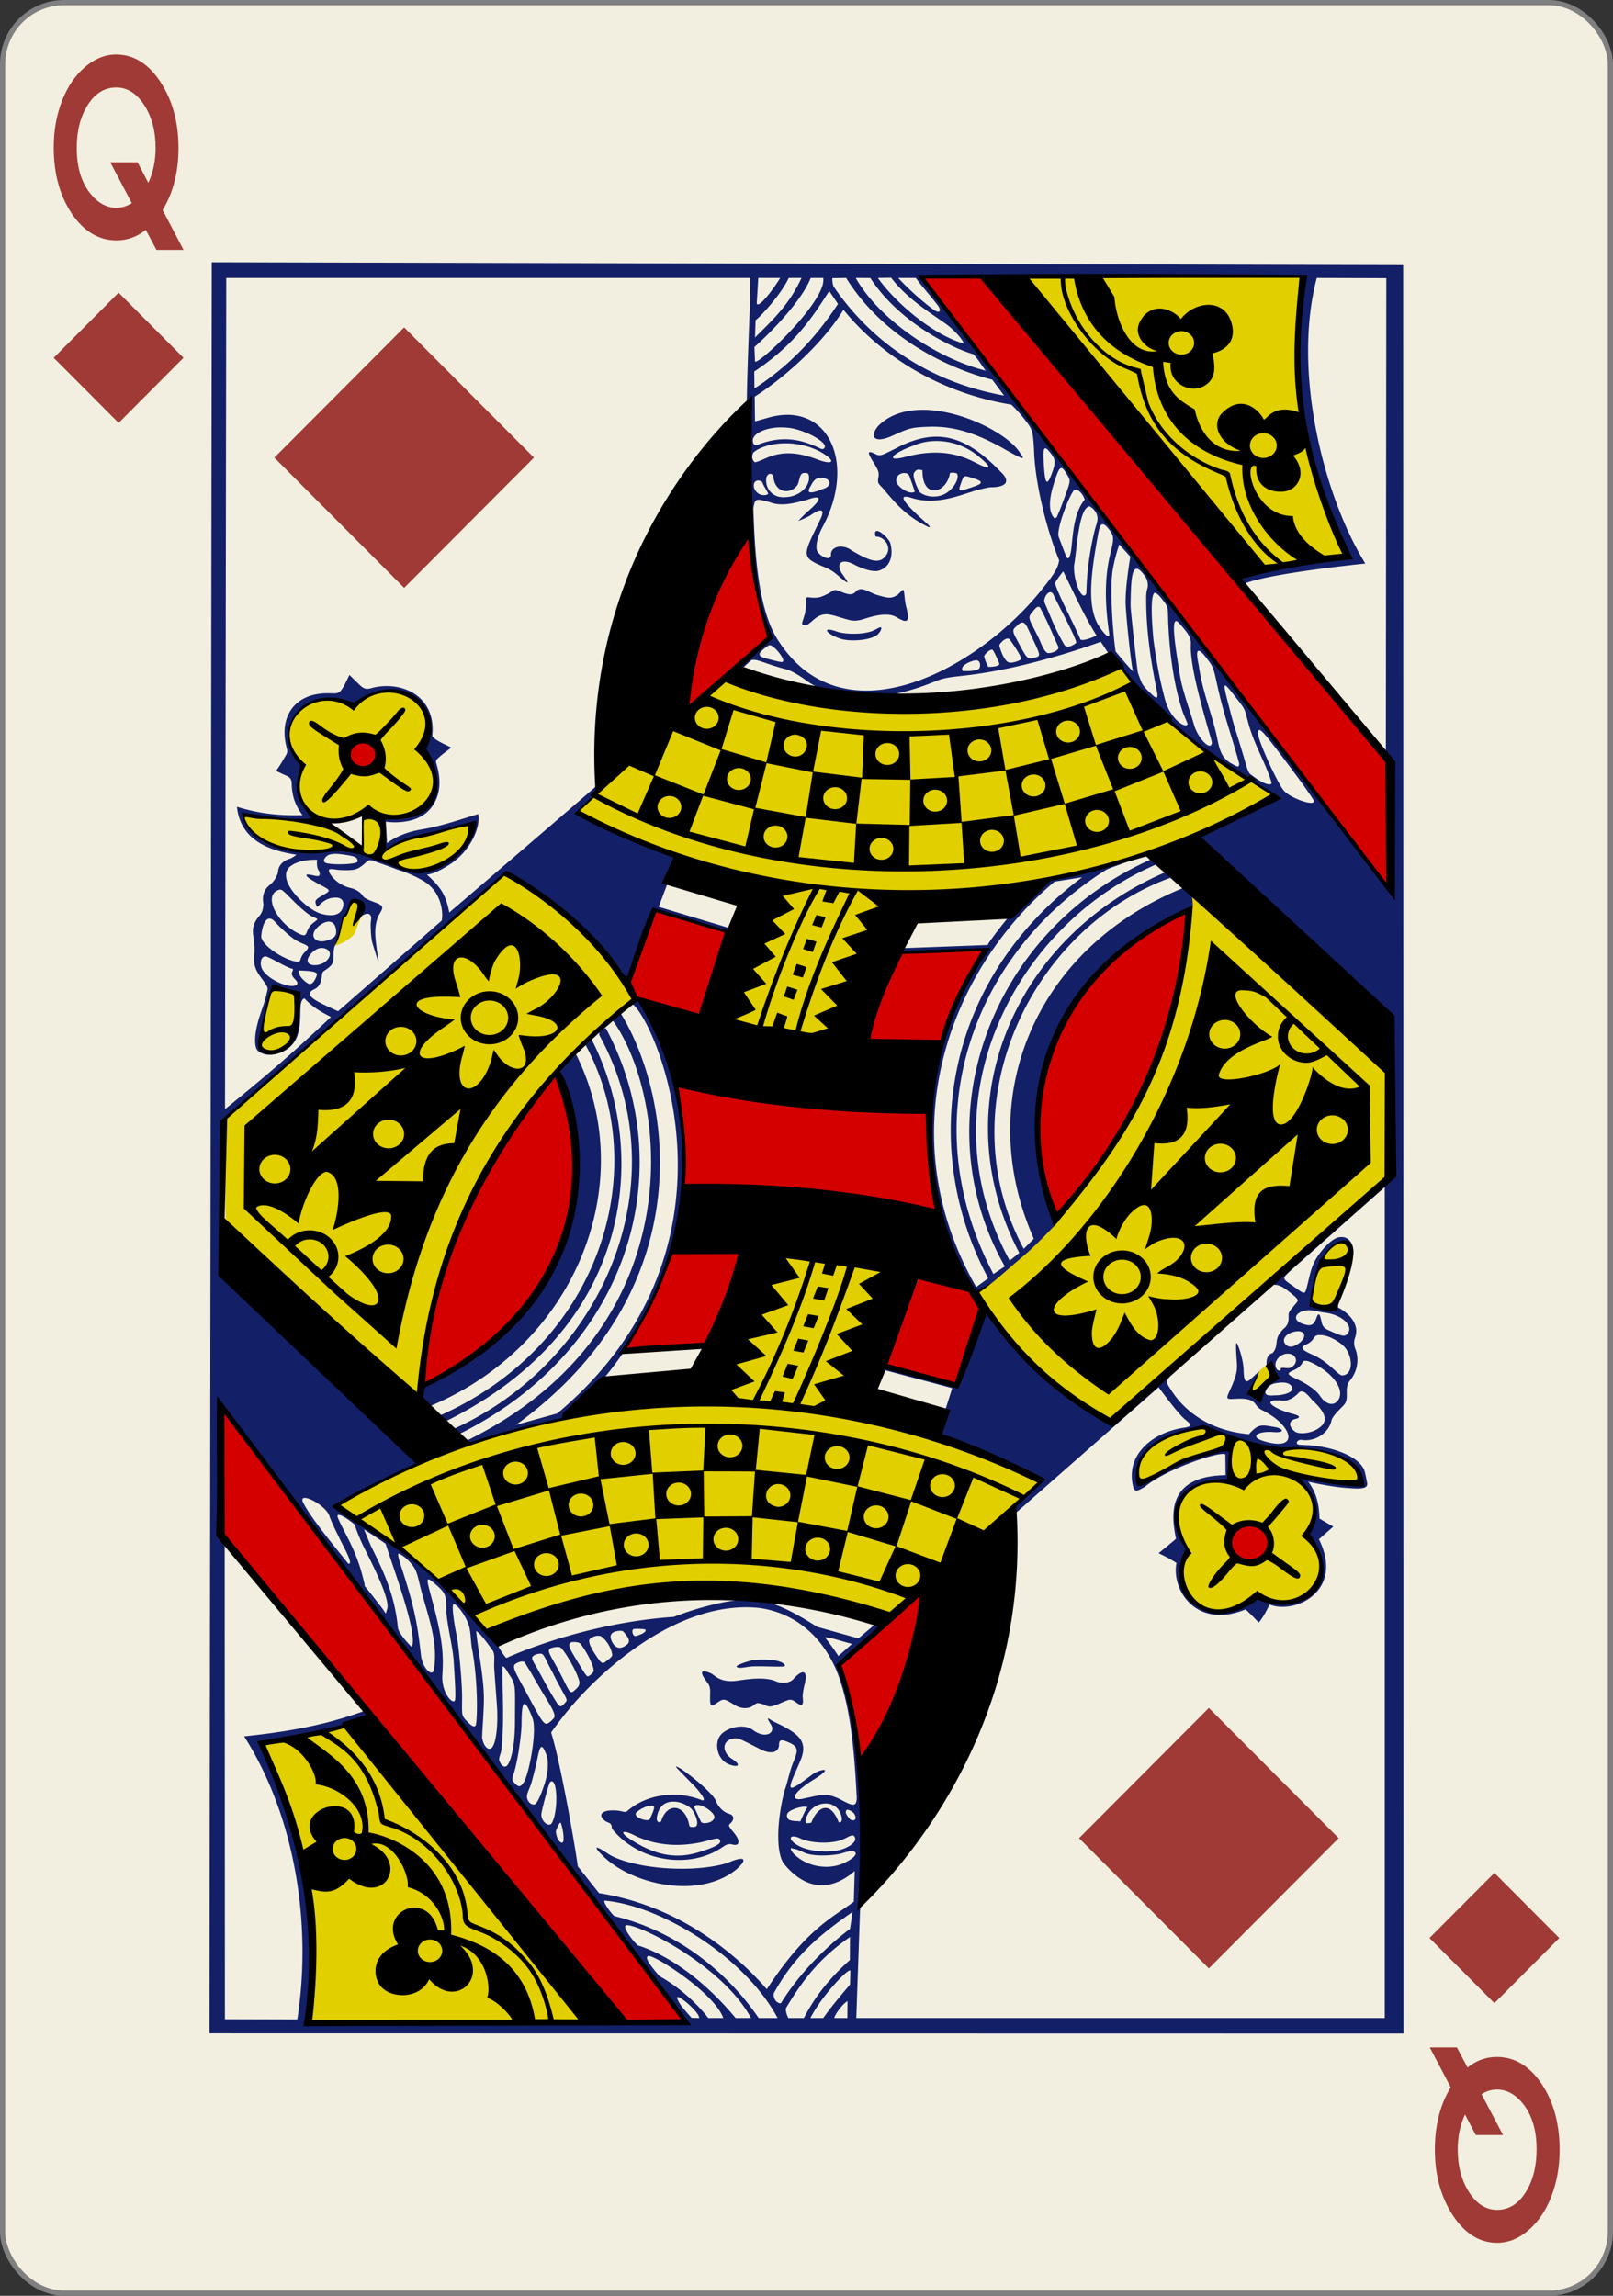 <svg xmlns="http://www.w3.org/2000/svg" viewBox="0 0 234 333"><rect x="0" y="0" width="234" height="333" fill="#333333" stroke="none"/><g transform="translate(0 -719.362)"><rect width="233.244" height="332.244" x=".378" y="719.74" fill="#f3efe0" stroke="gray" stroke-width=".756" rx="8.919" ry="8.946"/><g fill="#9f3a36" aria-label="Q" font-family="Levenim MT" font-size="3.772" font-weight="700" letter-spacing="0" style="line-height:0%;-inkscape-font-specification:&quot;Sans Bold&quot;" word-spacing="0"><path d="M32.313 622.413H27.54l-1.868-2.4q-2.315 1.265-5.16 1.265-4.687 0-7.878-3.206-3.177-3.22-3.177-7.906 0-3.004 1.452-5.549 1.452-2.544 4.054-4.053 2.558-1.495 5.505-1.495 4.6 0 7.777 3.277 3.177 3.278 3.177 7.892 0 4.298-2.79 7.417zm-4.916-12.204q0-2.961-1.97-5.06-2.012-2.142-4.959-2.142-3.062 0-5.017 2.085-1.94 2.07-1.94 5.146 0 3.507 2.515 5.548 1.97 1.596 4.47 1.596 1.438 0 2.703-.56l-3.78-4.874h4.8l1.898 2.459q1.28-1.898 1.28-4.198z" font-size="29.439" style="line-height:1.25" transform="scale(.824 1.214)"/></g><g fill="#9f3a36" aria-label="Q" font-family="Levenim MT" font-size="3.772" font-weight="700" letter-spacing="0" style="line-height:0%;-inkscape-font-specification:&quot;Sans Bold&quot;" word-spacing="0"><path d="M-251.727-837.182h-4.773l-1.868-2.4q-2.315 1.264-5.16 1.264-4.687 0-7.878-3.205-3.177-3.22-3.177-7.906 0-3.004 1.452-5.549 1.452-2.544 4.053-4.053 2.56-1.495 5.506-1.495 4.6 0 7.777 3.277 3.176 3.278 3.176 7.892 0 4.298-2.788 7.417zm-4.916-12.204q0-2.961-1.97-5.06-2.012-2.142-4.959-2.142-3.062 0-5.017 2.085-1.94 2.07-1.94 5.146 0 3.507 2.515 5.548 1.97 1.596 4.47 1.596 1.438 0 2.703-.56l-3.78-4.874h4.8l1.898 2.458q1.28-1.897 1.28-4.197z" font-size="29.439" style="line-height:1.25" transform="scale(-.824 -1.214)"/></g><path fill="#9f3a36" d="m17.206 761.811 9.414 9.446-9.414 9.445-9.415-9.445zM216.794 991.022l9.415 9.446-9.415 9.445-9.414-9.445zM58.63 804.63l18.829-18.89-18.83-18.891-18.828 18.89ZM175.37 1004.876l18.83-18.891-18.83-18.891-18.829 18.89z"/><g stroke-width="3.181"><path fill="#e2cf00" d="M147.628 759.527s26.87 35.836 35.983 42.196c.67.29 11.905-1.69 11.905-1.69-5.758-12.72-9.463-25.88-5.726-40.633zm14.931 56.676c-18.524 4.824-37.013 9.36-57.095 1.497l-21.93 19.55c-.183.504 28.419 11.873 28.868 10.628l-7.04 20.735 16.231 3.297 7.45-22.057s22.409-1.983 32.808-5.275c7.907-2.504 16.085-4.32 23.145-9.758-14.584-8.087-22.452-18.713-22.437-18.617zm-111.416 5.78c-7.021-3.974-12.509 4.207-7.368 8.292-.604 2.387-.81 5.939 1.693 7.5 2.3 1.34 6.589-.05 7.208-.036.044.001.11 4.296-.247 4.285-.665-.02-3.175-1.994-4.724-2.422-5.233-1.448-12.593-2.162-12.463-1.913.219.418-1.303 1.408 4.536 4.791 2.169 1.257 9.022-.158 14.48 1.43 3.324.968 6.593 2.577 8.399 1.775 2.282-.88 4.944-3.658 5.802-5.922.242-2.472-13.693 2.877-12.845 2.963l-.044-4.982c5.615.57 10.684-3.185 5.165-9.623 4.11-3.77-1.64-12.753-9.592-6.137zm23.394 22.79c-13.81 12.846-42.04 36.953-42.04 36.953l.302 17.992 27.579 22.77c2.185-24.172 17.072-46.731 31.247-58.017 1.302-3.432-14.086-18.493-17.088-19.697zm98.397 4.444c-2.081 14.863-3.972 35.132-31.3 57.663 4.735 7.44 10.763 15.014 19.437 18.63.616 1.278 25.073-23.352 40.118-34.996l-.08-15.774zm-123.166 3.191c-.057.324-1.066 4.228-1.326 4.124.02.213 2.798-.952 3.112-2.022.276-.939.913-2.21.954-2.39-.626-4.02-1.81-1.165-2.74.288zm-10.23 10.39c-.993 2.213-1.922 6.276-1.58 8.92 4.893 2.26 6.223-7.14 4.907-8.038-.788-.307-2.656-.903-3.328-.881zm151.099 43.098c-.454 1.875-.358 2.431.546 2.797 1.583.64 2.295-.133 3.567-3.186.757-1.817 1.432-4.551.821-5.638-3-1.932-4.587 4.612-4.934 6.027zm-73.994-4.404c-.96.008-1.884.08-2.74.26-8.076 1.705-7.464 14.726-8.835 19.918-25.369 3.34-32.079 4.93-39.03 7.565-10.808 4.097-14.231 6.597-17.091 8.659 1.797-.194 21.19 16.491 22.19 18.847-1.233-3.23 37.52-11.09 58.159-3.196 2.531.837 21.815-17.267 21.206-19.287 2.503-4.043-24.306-8.586-27.686-11.111-2.774-13.776 18.728-21.322 3.838-20.92-2.71.072-6.582-.76-10.01-.735zm67.47 15.477c-.476.52-.958.796-1.58 1.406l-1.415 1.723 1.03 1.538 2.643-2.689zm-18.915 17.324c2.783-1.159 12.663-5.578 13.087-4.556l-.209 4.424c-1.512-.457-11.267 1.031-5.625 10.322-3.553 7.381 4.365 11.188 9.911 6.307 11.625 3.68 10.068-7.052 7.67-8.786 1.89-2.709-.486-8.478-1.668-8.497 0 0 10.144 2.11 9.152.443-.453-.76-1.02-2.072-3.274-3.46-2.598-1.601-7.162-1.02-10.857-1.733-3.949-.763-6.492-2.066-9.81-2.25-5.01.421-9.686 4.48-8.377 7.786zM52.154 969.125l-13.977 3.447s4.521 9.68 6.085 18.312c1.914 10.558.385 22.038.385 22.038l40.565.19z"/><path fill="#d40000" d="M88.578 1012.98c-17.799-23.44-34.29-45.736-56.186-70.31 0 0 .018-9.498.095-18.918l67.266 88.997Zm36.032-37.846c-.574-4.451-1.556-9.779-2.97-14.364l12.283-10.685c-1.326 9.548-3.36 16.873-9.313 25.05zm58.698-33.677c2.748 3.369-1.89 5.239-3.642 3.74-3.55-3.04 1.65-6.18 3.642-3.74zM61.53 920.244c-2.038 1.205 3.662-29.374 19.31-45.178 9.516 25.154-7.276 39.257-19.31 45.178zm77.194-.113-10.392-2.588 5.174-13.41s9.757 2.11 8.925 4.894c-2.709 9.065-3.707 11.104-3.707 11.104zm-48.108-5.155c2.814-4.269 4.95-8.975 6.918-13.79l14.776-1.89-8.565 15.326zm62.632-18.818c-8.043-14.776 1.433-38.163 18.932-44.6-.63 14.984-5.669 30.162-18.932 44.6zm-54.056-4.198c.354-5.249-.298-10.748-1.085-15.623l36.579 4.5 1.278 14.146zm26.768-22.476c1.24-4.5 2.34-8.245 4.734-11.892 2.664.079 13.466-1.56 12.089.376-2.937 3.466-4.342 9.093-6.265 12.632-2.018-.197-11.163 1.256-10.558-1.116zm-24.23-2.578c-3.699-1.204-8.757-1.54-10.724-4.18l3.848-11.251 11.397 3.225zm31.984-107.352 8.932-.08s42.916 50.668 59 70.384c-.536 2.007.18 19.015.18 19.015-22.783-29.583-68.112-89.32-68.112-89.32zm-82.296 70.694c-2.4-2.377 1.416-4.483 3.003-2.36 1.398 1.871-1.738 3.613-3.003 2.36Zm48.153-8.307c.139-11.742 9.162-25.676 9.069-25.32-.105-.023 1.286 11.478 3.02 15.097-.468.638-11.662 10.959-12.089 10.223z"/><path fill="#131f67" d="m30.722 757.403-.336 256.889 173.228.03-.059-256.503zm158.307 2.01c-1.407 14.215-1.653 25.353 6.34 40.095-1.444 1.397-12.32 1.793-15.748 3.447-.063.397.88 1.084.88 1.084 3.586-1.535 17.568-2.936 17.568-2.936-5.856-9.417-10.673-27.532-7.046-41.424l10.092.03-.064 68.445s.794 13.212 1.093 20.656c-5.374-6.407-12.5-15.357-17.153-22-5.645-7.328-11.93-15.924-18.384-23.988-1.902-2.541-4.615-5.838-6.829-8.806-3.475-4.584-6.349-8.141-9.954-13.076-3.848-5.11-7.538-9.747-12.113-15.68-3.879-5.05-4.059-5.647-4.059-5.647Zm-66.28.266c6.542 10.49 18.252 14.043 21.199 14.75l1.713 2.31c-13.807-2.497-21.2-10.675-24.672-15.733-.27-.393-.24-1.297-.24-1.297zm-6.475 0c-1.81 3.961-4.342 6.237-6.743 8.636l.083-2.547c.074.16 3.594-3.444 4.806-6.089zm3.167 0s.053.677-.165 1.233c-1.387 4.13-9.994 11.97-9.747 10.795l-.087-2.022c-.038.087 6.465-5.714 8.169-10.006zm-6.26 0c-.67 1.153-3.173 4.635-3.399 3.67l.222-3.67zm19.666 0c1.085 1.449 2.07 2.508 3.21 3.99.213.282.342.616.288.743-.173.411-.688.106-2.113-1.06-2.337-1.91-3.927-3.673-3.927-3.673zm-8.705 0 2.114.005c4.379 6.71 12.234 10.28 14.953 11.06.726.738 1.508 2.087 1.812 2.386-7.333-1.833-15.547-7.553-18.879-13.45zm5.141-.028c2.332 3.104 5.986 5.281 8.044 6.767 1.107.8 2.568 2.435 2.432 2.76-4.584-1.337-9.945-6.025-12.405-9.499zm-8.987 1.92 1.274 1.872c-3.086 4.696-6.957 8.927-12.12 12.262l-.028-2.453c5.859-3.892 8.39-7.804 10.874-11.68zm2.067 2.713c3.68 4.574 11.611 11.654 24.331 13.77 0 0 .722.601 1.776 1.925 1.337 1.68 1.358 1.746 1.534 4.498.118 5.036 1.892 11.871 3.653 16.172-.218 1.069-.421 1.613-2.606 4.336-9.105 11.347-28.5 22.078-38.056 7.43-3.187-4.692-3.497-13.688-3.7-19.298 0 0 .061-.395.085-.502.23-1.018.546-.858 2.27-.422 1.75.693 3.57.134 5.42-.331 2.108-.785 2.283-.18.251 1.57-.703.605-1.563 1.53-1.472 1.486.09-.045 1.272-.49 1.795-.857 1.624-1.14 2.007-.704 1.406.552-2.553 5.324-3.006 5.537.585 7.016.748.308 1.26.652 1.679.99 2.455 2.133 1.574.984.887.005-1.056-1.532-.101-2.342 1.682-1.393 1.191.634 2.757 1.146 3.608.903 1.652-.496 2.157-2.166 1.666-4.004-.392-1.016-2.65-2.811-2.129-.933 1.357-.056 2.529 1.72 1.35 2.922-.89 1.107-2.477.509-4.91-.976-1.345-.932-2.978-.456-2.915.691.043.77-1.14.594-1.907-.388-.427-.545-.138-2.114.664-3.6 5.045-9.36.791-18.435-7.946-15.876-.961.281-1.828.51-1.828.51l-.047-3.581c5.017-3.226 10.338-8.37 12.874-12.615zm5.101 16.803c-1.317 1.467-.85 2.773 2.042 1.458 2.356-1.071 2.682-1.197 5.25-1.283 3.643-.121 6.912.948 10.959 3.238 2.682 1.518 3.072 1.633 2.344.682-2.166-3.825-14.97-9.633-20.595-4.095zm-12.372.438c2.528.588 4.955 2.129 4.532 2.767-.152.23-.299.273-.62.118-1.85-.843-4.799-2.221-9.062-.54-.47.186-.73-.101-.728-.624.004-1.015 1.856-1.826 3.811-1.89.696-.002 1.455.031 2.067.169zm14.689 2.967c-1.508.723-2.025 1.108-2.666.785-1.53-.772-1.206-.166-.256 1.387.67 1.096.664 1.321.564 1.993-.108.73-.092.758.677 1.539 1.439 1.744 2.87 3.426 5.024 4.75.671.412 1.569.881 1.636.883.215.006.133-.151-.251-.497-2.758-2.448-4.934-4.642-2.125-3.71 3.27.984 6.381-.242 8.932-1.042 1.04-.296 2.132-.546 2.403-.545 2.355.002 2.912-.903 1.406-2.282-5.096-5.273-9.325-6.514-15.344-3.26zm12.09.988c1.054.898 1.61 1.386 1.504 1.62-.113.25-.924-.175-2.283-.843-2.734-1.345-5.834-1.662-9.708-.63-3.007.801-2.12-.47 1.232-1.666 2.683-1.142 6.384-.8 9.256 1.52zm-28.08-1.816c2.298-.034 4.69.662 6.29 1.935 1.116.888.3 1.094-1.514.402-2.743-1.047-5.055-1.214-7.306-.241-.707.305-1.522.668-1.744.648-.377-.235-.537-.918-.21-1.401.904-.82 2.698-1.316 4.485-1.343zm37.86.727c.169.007.423.254.8.744.688.89.714 1.33.144 2.888-.695 1.902-.974 1.594-1.15-1.06-.113-1.723-.116-2.584.206-2.572zm2.278 2.87c.262-.035.568.391 1.057 1.273.342.615.26.799-.805 3.678a34.051 34.051 0 0 1-.878 2.173c-.328.239-.285.218-.426.052-.76-.896-.705-2.644-.051-4.739.496-1.587.766-2.394 1.103-2.438zm-20.698.217c.083-.006.593.096.593.096-.053 4.265 3.521 3.407 3.994.378 0 0 .882-.084 1.017.118.424.634-.56 2.458-2.031 3.055-1.074.443-2.533.335-3.405-.406-.244-.417-.983-2.001-.845-2.659.172-.383.429-.562.677-.582zm-2.13.498a1.14 1.14 0 0 1 .108 0c.351.017.606.104.745.496l.765 2.167c-.563.621-2.704-.638-2.7-1.583.003-.653.534-1.055 1.083-1.08zm-14.533-.004c.54-.048.73.007.793.472.183 1.408-1.343 2.938-3.323 3.021-1.915.198-2.949-1.173-2.89-2.51.005-1.016.952-1.143 1.057-.34.304 2.32 2.452 2.453 3.433 1.172.37-.502.286-1.738.93-1.815zm23.518.472c.153-.006.356.047.657.142 1.975.582 2.028.863.339 1.425-2.016.67-2.146.757-1.673-.54.264-.723.342-1.014.677-1.027zm-20.94.204c1.464.084 1.587 1.227.299 1.61-1.918.78-2.564.73-1.821-.423.403-.816.763-1.171 1.521-1.187zm-9.163.411c.175-.001.376.061.59.209.22.613.594 1.084.888 1.718-.3.276-1.018.271-1.475-.063-.917-.671-.76-1.857-.002-1.864zm46.045 1.321c.568.003 1.147.835 1.335 1.454-1.987 2.355-1.674 6.753-2.136 8.08-.4 1.08-.53.148-1.635-2.65-.446-1.13 1.803-6.745 2.323-6.87a.473.473 0 0 1 .113-.014zm2.031 2.415c.443.233 1.044.768 1.15 1.61.061.488-.2 1.137-.37 1.78-.4 1.526-.944 4.411-1.139 7.077-.083 1.134-.078 2.155-.133 2.254-.598 1.08-1.858-1.828-1.75-4.143.391-1.849.61-8.324 2.242-8.578zm2.807 3.323c.28.36.459.636.545.946.15.54.025 1.184-.32 2.557-.91 3.641-.779 7.566-.184 11.595.125.847-.513.423-1.478-1.037-.535-.81-.877-1.92-1.041-3.229-.336-2.864.312-6.746.863-9.809.244-1.355.414-2.55 1.615-1.023zm1.514 2.216 1.595 1.775s-.681 4.082-.677 6.259c-.111.815.793 9.684 1.088 10.4-.98-1.013-1.44-1.609-2.514-2.882-.122.018-1.053-8.738-.41-12.087.388-2.025.918-3.465.918-3.465zm2.504 3.527c.267-.01.608.27 1.036.823.386.5.574.911.595 1.534.015.454-.228.805-.236 1.615-.045 4.824.662 9.376 1.55 13.766.314 1.57-.296.93-1.305-.064-.926-.91-.942-1.256-1.436-2.549-.1-.258-1.084-9.154-1.076-9.826.035-2.765.12-4.305.466-4.968.113-.217.245-.326.406-.331zm-5.8 9.693s-1.857.882-2.344.573c-.784-1.974-3.615-7.259-3.663-8.194.05-.308 1.16-1.698 1.16-1.698 1.564 3.13 2.97 6.333 4.847 9.319zm-34.962-6.346c-.56.607-1.227.353-2.578-.194-.693-.196-.586.067-1.73.615-.887.426-1.199.437-1.787.432-.775-.006-1.054-.257-1.057.246-.001.279-.046 1.536-.23 2.186-.249.885-.466 1.276-.33 1.43.395.333.726.13 1.558-.612 1.379-1.23 2.31-.877 3.846-.42 1.747.52 2.109.712 3.707.196 2.264-.73 3.628-.73 4.53-.2 1.553.912 2.022.858 1.382-1.638-.207-.804-.221-2.052-.348-2.268-.144-.245-.54.453-.953.71-.79.49-1.199.481-2.98-.057-1.056-.32-2.24-1.363-3.03-.426zm28.66.325c.689 1.5 3.433 6.51 3.35 7.07-.535.442-1.25.765-1.674.369-1.373-2.31-1.784-3.556-2.899-6.149-.333-.62.663-2.199 1.222-1.29zm14.74-.184c.194-.025.6.348.902.72.94 1.16.996 1.304 1.026 2.547.108 4.508.722 9.814 2.098 13.905.271.805.785 1.784.73 1.917-.462.621-2.603-1.041-3.249-3.57-.89-3.21-1.412-6.56-1.695-8.74-.36-3.835-.357-6.579.187-6.779zm-16.466 2.486c.79 1.407 1.787 3.835 2.457 5.291.306.632-1.258 1.13-1.617.916-.625-.43-.92-1.641-1.33-2.367-1.305-2.633-1.54-2.688-.816-3.508.445-.57.976-1.268 1.306-.332zm19.564 1.615c.115 0 .263.103.451.326.825.9 1.386 1.587 1.601 2.254.157.484.031.846.087 1.723.148 2.296.801 5.43 2.653 11.845.18.626.426 1.366.395 1.567-.179 1.178-2.051-.731-2.596-2.703-.632-2.239-1.784-5.097-2.124-7.74-.7-4.196-1.087-7.273-.467-7.272zm-21.213 1.696c1.557 3.351 1.68 3.345.7 3.61-1.036.281-1.099.19-2.316-2.093-.888-1.666-1.063-1.875-.316-2.475 1.14-1.24 1.439-.057 1.932.958zm-21.681-.8c-.177.003-.699.368-1.223.56-1.286.47-3.57.502-4.962.115-2.467-.914-1.772.273.41.995 1.693.525 5.048.118 5.567-.856.32-.312.436-.818.208-.814zm18.756 1.763c1.39 1.981 1.807 2.773 1.572 2.927-.222.205-1.323.588-1.775.384-.568-.257-1.063-1.48-1.312-2.44.174-.469 1.087-1.31 1.515-.871zm-34.81.835c.62.002 2.236 2.005 1.908 2.367-.09.185-.696.008-2.111-.353-.473-.16-1.54-.29-1.203-.922.168-.287 1.158-1.093 1.406-1.092zm33.32 2.745c-.14.343-1.188.423-1.632.398-.383-.735-.484-1.085-.59-1.572.144-.292.862-1.048 1.216-.9.212.175.897 1.712 1.005 2.074zm28.912-1.931c.221.007.605.365 1.175 1.117 1.076 1.42.93 1.317 1.703 4.71.877 3.849 1.926 6.59 2.986 10.52.015.652-.272.48-1.057.038-1.283-.72-1.705-1.522-2.109-3.608-.689-3.445-2.145-6.633-2.704-10.704-.295-1.346-.318-2.084.006-2.073zm-32.32 1.375c.757-.024.655 1.053.438 1.227-.553.445-2.079.312-2.34.337-.587-.848 1.408-1.536 1.901-1.564zm36.168 3.662c.223.028.82.807 1.94 2.258 1.074 1.394.839 1.167 1.482 3.46.91 3.171 2.417 5.458 3.3 8.376-.003.333-.44.29-.858.132-.814-.315-1.542-.847-2.232-1.368-.472-.47-.468-1.068-1.862-5.492-.503-1.596-.634-2.01-1.262-4.436-.526-2.027-.76-2.962-.508-2.93zm-116.554 9.472c3.655 6.206 2.302 8.958-5.56 9.818-.568-.073-.032 3.18-.048 4.634 3.94-2.08 8.703-2.565 13.093-3.87-1.195 3.53-3.294 7.533-9.649 6.917-6.642-4.736-14.46-1.89-19.765-3.813-2.886-.992-3.987-3.949-4.022-4.456 3.46.32 7.367 1.004 10.72.78-3.663-2.603-2.591-6.206-2.075-7.853-4.286-4.986-.708-10.594 5.517-9.29.643.134 1.913.712 1.913.712 6.004-4.96 12.964-.3 9.876 6.421zm121.484-3.02c.249-.021.798.578 1.899 1.999 3.265 4.214 6.092 8.135 6.05 8.355-.142.726-3.545-.546-4.403-1.585-.978-1.185-3.73-7.283-3.725-8.252.001-.324.05-.505.18-.516zM49.712 843.3c1.698.23 2.172.363 2.154.976.146.52-4.121.59-4.7.203-.461-.308.134-.984.59-1.146.662-.183 1.316-.12 1.955-.033zm117.619.559c-23.838 10.389-33.59 38.02-21.558 59.194l-1.656 1.104c-11.797-22.388-3.021-46.378 16.146-58.493.776-.51 2.493-.902 3.29-1.39 0 0-7.818 1.645-10.465 2.6-.537-.016-2.114.497-3.809 2.192-1.481 1.267-6.113 7.159-5.965 7.364l-12.307.457.01.42 12.08-.258c-12.438 18.896-9.383 36.876-1.702 49.459l.19.117c.446.278 1.62-.516 4.058-2.646a248.194 248.194 0 0 1 2.812-2.424c1.506-1.273 3.651-3.47 5.125-5.056-8.363-15.73-.113-36.445 19.459-45.78.033-.498-.209-2.015-.209-2.015s-.74-.613-1.176-.55c-21.805 8.862-30.54 30.87-21.676 50.882l-1.462 1.468c-11.14-20.724.818-46.628 21.668-53.966-.01-.468-.462-1.066-1.022-.706-22.51 9.642-32.318 34.265-21.293 55.254l-1.388 1.132c-12.544-22.98.673-48.731 21.394-57.53.611-.131-.544-.829-.544-.829zm-121.327.214s-.158 1.224.31 1.642c.216.873-.128.778-.933.601-1.982-.436-.436.604 1.185 1.444 1.597.827 1.383.8-.01 1.614-.936.548-.839.754-.713 1.17.187.617.315.206.703-.123.815-.692 1.466-.865 2.19-.862 1.089.004 1.199.808 1.006 1.434-.432 1.316-1.9 1.246-3.104.919-1.969-.535-5.185-3.687-5.135-5.541-.137-1.662 2.327-2.374 4.501-2.298zm8.854.406c.763.259 1.724.605 2.78 1.013 1.46.428 2.94 1.125 3.893 1.711 2.904 1.787 2.727 5.36 2.517 5.715l-15.005 13.121s-.847-.382-1.646-.758c-2.522-1.187-3.129-1.813-1.729-2.47.68-.32.898-1.006.996-1.677.13-.899.079-.745.662-1.155 1.013-.713 1.062-1.007 1.067-2.192.003-.784.09-1.145.4-1.638.245-.391.504-1.207.677-2.145.029-.153.037-.538.07-.674.177-.733.429-.949.597-1.115.168-.166.438-.731.626-1.222.419-1.092.34-.93 1.016-.81.982.177.841.705.734 1.544-.052.407-.346.693-.246.601.134-.122.737-.385.862-.411.314-.066.627.033.708.487.045.253-.075.72-.067 1.08.02.933.061 2.052.292 2.788 1.114 3.548.893 3.057.513.104-.09-.706-.197-1.744-.087-2.608.078-.61.267-1.364.524-1.776.658-1.059.694-1.268-.734-1.79-.53-.193-1.435-.532-1.622-.87-.228-.414-.909-.977-1.795-1.17-2.156-.467-3.41-2.39-3.1-2.674.205-.187 1.073.057 1.622.075 1.968.065 2.386-.028 3.258-.72.464-.367.673-.694 1.042-.718.39-.007.887.26 1.175.354zm102.136 2.126c-20.158 15.048-23.691 39.39-13.635 58.174l-1.74 1.262c-12.638-22.033-4.15-45.802 11.377-58.8zm-116.38 1.794c.356-.03.745.45 2.16 1.846.954.94 1.946 1.757 2.468 2.031 1.184.524.926.306-.061 1.17-1.009 1.067-.452 1.945-1.657 1.41-3.137-1.358-5.34-5.36-3.3-6.324.154-.073.272-.123.39-.133zm-1.56 4.209a.846.846 0 0 1 .242.023c.387.088.856.759 1.36 1.227 1.394 1.295 2.04 1.87 3.155 2.324 1.095.447 1.125.556.354 1.345-.28.287-.447.631-.513.823-.066.192-.083.437-.318.479-1.221.216-5.28-2.055-5.439-3.622.131-1.466.532-2.555 1.16-2.6zm8.6.435c.704-.016 1.117.563 1.113 1.501-.002.65-.4.915-1.205 1.193-1.724.596-2.786-.542-1.58-1.799.506-.528 1.19-.883 1.672-.895zm-1.052 3.82c1.3.006 1.677 1.017.724 1.89-.896.82-2.703.824-2.7-.076.004-.706 1.149-1.816 1.976-1.813zm-8.061 1.211c.88.24 3.02 1.663 3.962 1.83.05.48-.576.612.313 1.514.403.41.438.69.087.862-1.074.528-4.795-1.141-5.044-2.86-.12-.839.181-1.316.682-1.346zm4.854 2.056c1.28.05 2.728.085 2.576.65-.11.408-.568 1.489-1.154 1.287-.285-.099-.562-.36-.76-.535-.683-.605-.864-1.41-.662-1.402zm48.407 4.89c3.73 3.115 17.276 35.653-10.954 59.359l-5.991 1.656c27.104-19.637 22.595-47.515 15.281-59.542.002-.353-.106-.312-.78.251-.591.494-.654.6-.416.691 8.266 11.736 11.355 44.883-21.211 60.878-.546.523.56.444.56.444.057-.431 14.663-3.706 13.632-3.788 13.614-11.103 25.466-37.582 10.712-60.663-.357-.216-.833.714-.833.714zm-4.702 3.684-.19.734c11.816 21.404.537 47.626-21.426 57.331.361.245.762.414 1.166.588 24.916-12.379 32.1-38.579 21.231-58.872zm-1.975 1.518-.138.777c9.781 18.216 2.016 43.494-21.33 53.749-.22 1.102.004.78 1.096.728 27.012-13.366 29.552-38.784 21.1-55.29zm-1.678 2.184c-.763.93-2.16 1.413-2.624 2.61 7.847 19.137-2.295 37.559-19.464 45.324-.014.963-.763 3.346 1.055 2.965 21.212-8.867 30.441-32.434 21.166-50.984 0 0-.12.081-.133.085zm106.548 37c.781.051 1.481.27 2.206.357 2.635.315 4.344 2.087 3.167 3.165-.387.355-.928.15-2.64-.622-.786-.355-.912-.687-1.075-1.488-.195-.96-.402-1.057-.667-.312-.267.752-.554 1.219-1.454 1.029-2.526-.542-1.571-2.146.463-2.128zm-28.185 16.293c-6.327-3.312-14.14-9.287-18.607-16.074-2.22 3.844-4.83 10.84-4.83 10.84l-9.93-2.559-.117.191 9.815 2.61-.957 3.022c-.103.327-1.623 3.766-1.623 3.766l15.33 6.601c-.949 1.372-1.985 2.259-3.302 3.538-.744.721-.765 1.656-.765 1.656l21.256-18.708s2.742 3.752 3.762 4.603c.956.798 1.254.991.138 1.23-4.995.675-8.87 4.164-7.52 8.844.22.521.66.33 1.606-.22 3.316-2.77 11.421-5.336 11.698-4.685l.032 2.98c-8.726.117-7.832 6.036-7.193 9.21 0 .07-2.523 2.105-2.523 2.105.892.431 1.766.878 2.59 1.41-.766 3.948 2.88 9.672 10.042 6.742.62.586 1.204 1.175 1.887 1.91.733-.782 1.578-2.627 1.578-2.627 3.558 1.485 10.94-1.84 7.164-9.455l2.081-1.832-2-1.163c-.051-1.936-.376-3.666-1.629-5.353 0 0 3.359.79 5.844.923 1.535.128 2.829.164 2.7-.692-.038-.252-.268-1.484-.418-1.888-.74-1.995-4.586-3.46-8.32-3.653-.61-.032-1.265-.014-1.396-.16-.244-.274.194-.662.596-.598 2.045.329 4.012-1.066 4.366-2.84.07-.311.488-.88 1.088-1.487 1.064-1.075 1.147-1.046 1.127-2.6-.014-1.077.191-1.317.73-2.04a4.665 4.665 0 0 0 .669-3.765c-.11-.44-.563-1.064-.178-2.162.627-1.787-.75-3.42-2.557-4.351-.145-.038-.101.092-.22.224-1.64.471-3.636-.613-3.636-.613-.412-.186 1.396-9.877 5.141-9.011.623.348.886 2.032.839 2.062.172-.004.266-.991.023-1.65-.253-.69-.835-1.35-1.952-1.155-.866.151-1.866 1.212-2.318 1.744-1.75 2.057-1.77 3.37-2.354 5.559-.281 1.034-.312.975-1.863-.144-1.114-.803-1.654-1.06-1.266-1.53.174-.212.895-.881.895-.881l13.558-12.037v120.54h-76.665l.536-15.491c1.439-10.892-1.092-33.765-3.007-35.916 1.477-1.53 6.06-5.222 5.807-5.389l-.607-.331-2.423 2.056-5.984-1.672c-2.553-1.626-5.158-3.13-7.86-3.77-4.412-1.045-12.91 2.284-12.918 2.319-13.577.927-24.449 6.014-24.297 5.975-.59-.5-1.373-2.1-1.394-2.09-6.998-8.986-13.878-14.02-23.278-20.162l11.906-6.068-28.212-27.198-.249-22.085L73.115 846.2c.241-.622 13.039 8.34 17.804 15.634.914-3.565 2.615-6.803 4.033-10.303.148-.32 8.131 2.723 10.5 2.852.353.02.639-.325.639-.325l-10.536-3.162 2.155-5.693s.75-1.547-.096-1.804c-4.803-1.433-9.31-3.96-13.903-6.112 0 0 2.146-2.201 2.178-2.298.03-.092.9-1.273.693-1.68-2.337 2.092-21.404 18.408-21.404 18.408-.543-2.8-1.396-3.78-3.25-5.507 1.01-.045 2.591-.966 3.505-1.58 2.794-1.879 4.316-5.23 3.95-7.189-2.683.788-5.105 1.711-8.465 2.274-1.888.316-3.68 1.103-4.765 1.947l-.167-3.125c.006.036 4.52.73 6.611-2.065 1.802-2.409 1.063-5.166.65-6.572.046-.312-.054-.277.723-.937.574-.487 1.467-1.117 1.467-1.117.039-.177-2.33-.988-2.731-1.728.63-5.79-4.384-8.026-8.628-6.997-.793.22-1.172.358-2.115-.612a222.69 222.69 0 0 0-1.273-1.248s-.5 1.064-.755 1.53c-.833 1.514-1.061 1.058-2.856 1.14-4.546.205-6.574 3.592-5.53 7.75.244.975.134.825-.56 2.059-.355.63-.934 1.434-.934 1.434s.834.426 1.396.658c.832.343.875.745.872 1.51.116 1.687.517 2.817 1.569 4.266-3.561.076-6.293-.231-9.518-1.22.494 4.576 4.149 6.28 8.625 6.95 0 0-.47.405-.963.585-1.048.28-1.703 1.129-1.694 1.89-.15.725-.66 1.454-1.128 1.842-.697.557-1.27 1.341-.996 2.858-.07 1.1-.358 1.417-.708 1.837-.702.843-.94 1.68-.764 2.789.081.515.254 1.619.138 2.76-.192 1.901.546 2.614 1.483 3.953.607.867.48.89.339 1.52-.337 1.51-.688 2.287-1.052 3.436-.815 2.572-.846 4.522-.18 5.023 1.004.757 2.14.53 2.669.379 3.96-1.129 3.275-4.717 3.483-7.125.113-.62.342-.917.565-.888 1.12 1.21 2.304 1.909 3.828 2.671-5.27 4.95-8.714 7.979-15.377 13.378l.181-120.568h76.015s.08.892-.101 5.255c-.33 8.866-.734 18.154-.103 27.193.106 3.128.036 6.217.523 9.312.475 3.016.685 6.267 2.212 9.076.613 1.522.633 1.405-1.705 3.399-1.147.978-2.122 2.02-2.08 2.203.015.06-.05.29.126.16.117-.086.964-.86 1.058-.962.634-.69 1.694.195 5.31 1.137.71.184 1.708.8 2.473 1.31 5.405 4.204 13.011 2.893 18.697.601 1.613-.65 2.009-.718 4.602-1.001 9.603-1.05 19.863-4.922 19.842-4.91l1.253 1.895s.472-.08.808.396c5.523 9.625 23.555 20.623 23.235 20.114l-11.787 6.02c8.581 9.783 28.204 26.38 28.204 26.38l-.452 23.853c-5.267 3.888-9.901 8.345-14.534 12.696-1.331 1.217-2.272 1.911-1.766 1.935 1.202-.17 2.24.924 3.22 1.683.62.638.47.58-.246 1.45-.502.613-.686.79-.688 1.232.018.856.011 1.43-.814 2.071-.513.594-.806.974-.899 1.678-.092.703-.085 1.154-.61 1.776-.887.174-.97 1.366-.815 1.9.93.85.505 1.771.592 1.578-1.775 1.778-3.64 3.319-2.45.833.537-.926.724-1.693.724-1.693s-.855.817-1.302 1.203c-.685.585-.935.24-.955-1.574-.088-1.374-.716-3.29-.965-3.657-.14-.204-.163.15-.098 1.473.086 1.74.31 2.244-.353 3.981-.897 2.346-1.535 2.679-.078 2.598 1.38-.077 2.546-.09 3.15.67.203.255.465.694 1.023.953 1.135.572 2.038 1.207 2.67 1.84 2.04 2.048 1.454 3.879-2.492 2.637-2.077-.653-.716-1.476 1.517-1.286 1.371.119 1.602-.35.415-.684-2.208-.377-2.564-.607-4.02.991-6.116-.558-9.55-3.713-11.2-6.283-.69-1.075-.902-1.28-.421-1.889.19-.24.074-.166-.252.166-.325.332-1.214.61-1.508.85-2.054 1.89-4.137 3.922-5.988 5.46zm26.619-13.246c1.038.118 1.018.923.091 1.696-.87.608-1.467.726-1.959.269-.86-.8.251-1.97 1.868-1.965zm3.023.557c.836-.003 1.904.353 3.172 1.325 1.513 1.16 1.859 3.97.47 4.456-.583.204-.673.005-1.914-1.083-.836-.733-1.744-1.397-2.637-1.79-1.824-.8-2.058-1.103-.826-1.649a2.21 2.21 0 0 0 .75-.639c.316-.468.412-.617.985-.62zm-1.97 3.742c.241.006.565.142 1.072.393 3.074 1.55 4.578 3.978 3.537 5.35-.683.898-1.793.555-2.64-.72-.477-.719-1.744-1.638-3.181-2.31-1.646-.77-1.682-.88-.493-1.407.488-.215.855-.52 1.093-.909.277-.45.3-.406.611-.397zm.985 5.788c2.323 2.137 2.057 3.294.548 4.164-1.03.594-2.683.742-3.225.25-.875-.706-.852-1.515.116-1.775.902-.178.564-.512-.28-.71-3.012-.788-4.863-2.263-1.589-1.944.94.092 1.85-.581 2.34-1.12.711-.795 1.67.75 2.09 1.135zm-158.41.823 67.795 89.553-54.809-.099s-.206-.657.24-6.025c.66-7.283-.353-13.599-2.221-20.708.236-.024-2.624-8.63-4.849-12.834-.405-.88-.338-.966.975-1.122 3.88-.575 8.058-1.442 11.934-2.954 1.802-.147 4.447.502 4.305.298-.065-.097-2.345-2.025-2.345-2.025-6.328 2.333-12.168 3.186-17.665 3.766 7.297 11.459 9.901 27.057 7.713 41.07l-10.501-.03-.032-68.959zm12.116 13.263c.958-.034 3.344 1.52 3.635 2.688.06.24.68 1.676 1.375 3.012.014.247 2.364 4.162 1.331 3.821-2.054-2.576-5.725-6.962-6.648-9.1.001-.284.04-.411.307-.42zm7.324 3.917c.129.647.84 2.34 1.4 3.454 1.464 2.906 3.73 7.462 3.269 8.759-.31.874.008.828-.821-.251a260.044 260.044 0 0 0-1.975-2.533c-.742-.918-.243-.076-.666-1.57-1.01-4.226-2.64-6.446-3.7-8.915-.377-1.16 2.008.59 2.493 1.056zm1.303.645c.197.127 2.884 1.87 3.156 2.12.952 3.126 4.76 13.137 3.774 14.926-.343-.248-1.794-1.863-1.996-2.695-.439-4.787-2.085-8.23-3.851-11.797-.497-1.076-.888-2.151-1.083-2.554zm5.054 3.515c.85.383 1.731 1.26 2.23 2.043.333.531.504 1.157.818 2.473.974 4.085 2.831 8.225 1.996 12.584-.521.652-1.655-.826-1.817-2.282-.537-4.827-.997-7.14-2.837-12.816-.357-1.101-.627-1.964-.39-2.002zm4.315 3.744c.182.008.554.32 1.175.857 1.208 1.047 1.378 1.432 1.385 3.167.04 2.551.96 5.464 1.103 8.04.083 1.485.378 5.33.129 5.557-.352.448-1.911-1.181-1.79-3.678.198-3.002.036-5.26-1.35-10.453-.641-2.4-.966-3.426-.688-3.485a.15.15 0 0 1 .036-.005zm125.167-15.16c4.844 2.87 3.136 8.164 2.099 8.815 6.689 7.798-3.709 11.791-7.008 8.988-4.885 4.478-13.267.725-10.039-6.656-.004 0-6.135-10.812 5.964-10.09 0 0 .208-4.369-.133-4.568-4.32-.268-10.19 3.568-11.853 4.63-.922.514-1.124.269-1.124.269-.23-2.268-.236-3.306.762-4.57 1.743-2.207 4.624-2.953 8.409-3.72 4.683 1.33 9.143 3.42 13.482 3.095 2.39.012 4.834.369 7.15 1.516 1.563.68 2.377 3.232 2.377 3.232-2.452 1.183-10.086-.941-10.086-.941zm-2.304-16.033c.02-.775.968-1.638 1.901-1.537 1.282.085 1.45 1.486.31 2.002-.329.246-1.393-.117-1.451.155.078.477-.443.276-.544.104-.176-.202-.216-.492-.216-.724zm-.777 3.053c.47-.305.864-.332 1.338-.389.727-.082 1.657.02 1.864.723.203.69-1.233 1.097-2.394 1.115-.59.01-1.275.116-1.452-.267-.167-.359.406-1.02.644-1.182zM37.644 870.995c.934-2.998.35-4.676 1.908-8.37l3.792 1.164s.16 3.624-.604 5.643c-.765 2.017-3.28 3.626-5.096 1.563zm28.245 81.064c.448.05 1.546 1.493 2.042 2.812.455 1.223.305 2.777.636 4.095.745 4.517.7 9.042.503 10.41-.098.682-.575.404-1.226-.246-.948-.945-.817-.965-.806-3.588.01-2.249-.53-7.805-.78-8.934-.46-2.088-.652-4.08-.544-4.422.03-.096.092-.137.175-.127zm44.348.54c4.883.718 8.787 3.793 11.024 8.857 2.16 5.149 2.691 12.174 3.026 18.633-.023 1.545-.713 1.155-2.522.195-1.976-.891-2.396-.633-5.28-.024-1.8.38-1.638-.749 1.323-2.622 1.008-.607 2.181-1.418 1.796-1.539-.196-.062-1.098.162-1.75.649-2.905 2.166-3.693 2.693-2.855.587.212-.533.885-2.01 1.166-2.717 1.052-2.647-.16-3.78-3.734-5.455-.895-.419-1.483-1.118-.59.346.73 1.197-.78 2.163-2.648.762-1.298-.974-3.908-.325-4.75.89-.816 1.177-.38 3.373 1.229 4.084 1.417.564 1.945.158.575-.719-1.763-1.128-1.42-3.03.56-3.024.488.002 1.352.505 3.536 1.6 1.562.78 2.674.45 2.676-.714.001-.78.484-.716 1.512-.247 1.383.63 1.232 1.203.5 2.967-.492 1.231-.738 2.632-1.19 3.92-1.165 4.334-1.32 9.243-.031 10.773 3.428 4.07 7.069 3.638 10.186.949l-.134 4.456c-3.178 2.354-6.891 3.959-12.624 12.684-2-2.317-10.578-11.79-24.333-13.93l-3.096-3.907c.053-.242-2.312-14.533-3.86-19.398 0 0 1.702-2.385 3.248-4.142 6.176-7.02 16.615-15.056 27.04-13.914zm-17.94 4.056c-.528.155-.7-.818-.412-1.004.636-.049.86-.03 1.498.013.481.028.47.536-1.085.991zm-23.212-.729c.687.452 1.525 1.667 2.345 2.775.454.612.197 1.629.267 2.632.1 1.422.271 3.767.38 5.208.212 2.81-.074 5.16-.518 6.007-.455 1.015-1.378.314-1.606-1.074-.055-.334.245-3.78.246-5.672 0-3.255-.902-7.271-1.114-9.876zm20.821-.02c.243-.012.428-.004.588.186.74.875 1.042 1.405.367 1.884-.894.69-1.708.516-2.205-.793-.319-.932.435-1.226 1.25-1.277zm-2.757.772c.798.494 1.59 1.793 1.673 2.731-.05.258-.296.476-.832.876-.531.449-.7.42-1.292-.443-.93-1.341-1.366-2.224-1.184-2.687.465-.446 1.07-.623 1.635-.477zm32.515.17c1.333.104 2.65.666 3.946.949l-1.979 1.765a38.42 38.42 0 0 0-1.967-2.714zm-35.473.92c.73.878 2.005 3.174 1.937 4.028-.186.29-.475.55-.782.712-.243.06-.462-.332-1.287-1.678-1.434-2.34-1.853-3-1.109-3.282.391-.04.987-.023 1.24.22zm-2.892.544c.798.655 2.711 4.143 2.767 5.124-.022.276-.111.515-.289.7-1.203 1.195-.898 1.002-2.69-2.4-1.512-2.798-1.911-3.074-.911-3.389.221-.07.775-.161 1.123-.035zm-2.875.91c.525-.007.672.804 1.696 2.649 1.713 3.488 2.356 3.973 1.968 4.346-.478.556-.757.947-1.211.271-1.034-1.55-2.059-3.528-3.021-5.264-.77-1.297-.84-1.454-.344-1.77.283-.183.706-.229.912-.232zm30.585.991c-.644.167-3.233.924-1.647 1.06.32.028 1.132-.159 1.703-.195 1.603-.102 4.937.176 4.818-.107-.304-1.063-4-.964-4.874-.758zm-32.827.327c0 .059.416.739.83 1.405 2.435 4.341 3.789 5.922 3.356 6.608-.356.415-.906.936-1.231.812-.524-.199-1.222-1.62-2.965-4.836-1.801-3.325-1.989-3.574-1.063-4.005.38-.162.84-.282 1.073.016zm-2.433 1.531c1.12 1.679.973 1.458.96 6.922-.008 3.4-.482 5.569-1.098 6.405-.323.438-.893.18-1.175-.677-.13-.392.239-.974.308-1.595.435-4.091.131-8.18.141-12.052.338-.032.684.724.864.997zm28.872 1.34c.521.687.394 1.24.39 2.164-.006 1.306.096 1.402 1.074.743.866-.585.936-.623 2.481.345.917.574 2.074.64 2.822.005.527-.447.71-.246 1.416-.076.77.394.988.455 2.638-.284 1.114-.454 1.159-.52 1.821-.198 1.166.948 1.338.605 1.18-.635.003-.432.14-1.24.277-1.766.58-2.204-.359-2.228-1.6-.823-.481.544-1.553.78-2.566.34-1.45-.628-3.715-.374-5.389-.114-1.98.307-2.897-.196-3.693-.823-.45-.355-1.48-.671-1.595-.4-.114.272.12.7.744 1.522zm-26.558 3.092c.248-.05.629.628 1.186 2.064.718 1.853-.538 8.295-1.293 9.35-.4.553-.657.893-1.478-.133-.327-.45-.072-.594.251-1.86.493-1.927.908-5.045.934-6.496.007-1.882.12-2.87.4-2.925zm2.525 6.249c.178.011.387.383.672 1.117.404 1.009.208 2.953-.323 4.44-.308.868-.6 1.791-1.124 2.567-.178.435-1.092.283-1.344-.682-.16-.61.39-1.367.656-2.339.268-.975.573-2.216.724-2.84.279-1.525.478-2.28.739-2.263zm19.538 2.855a.133.133 0 0 0-.056.004l-.016.015c-.042.038 1.905 1.995 2.427 2.542.273.213 2.618 2.843 1.16 2.24-3.68-1.408-7.985-.717-10.637 1.642-.332.295-.606-.007-1.61-.076-2.06-.141-2.808.612-1.555 1.548.191.144.592.208.772.438.166.21.117.59.203.695 3.982 4.877 11.357 5.826 15.987 2.64.583-.4.91-.542 1.452-.393 1.077.296 1.172-.536.22-1.7-.414-.506-.925-1.091-.627-1.26.588-.466.879-1.229-.144-1.515-.705-.196-1.495-.92-1.891-1.93-.463-1.18-4.998-4.804-5.685-4.89zm-18.076 2.135c.865-.019.905 4.699-.051 6.13-.492.543-1.616-.465-1.447-1.5.128-.787 1.047-4.333 1.257-4.517a.395.395 0 0 1 .241-.113zm17.645 2.944c.727-.006 1.72.294 2.511.953.428.356 1.176 1.899.865 2.503-.087.308-.984.29-1.066.065-.493-3.114-3.229-3.566-4.097-.66 0 0-.563.442-.635-.409.195-1.65 1.035-2.439 2.422-2.452zm22.027.27c.87-.015 1.698.389 2.124 1.245.297.598.33 1.1.211 1.363-.088.196-.38.11-.38.11-1.389-3.513-3.278-1.888-3.963.054 0 0-.714.204-.803-.005-.09-.21-.034-.605.25-1.152a2.966 2.966 0 0 1 2.56-1.615zm-18.574.218c.492-.024 1.333.344 1.963.93.64.594.702.95.185 1.39-.31.265-1.413.527-1.627.067l-.929-2.003c-.088-.19.185-.373.408-.384zm-6.69.095c.55.001.666.117-.198 1.972-.185.396-2.402-.18-1.98-.945.634-.609 1.627-1.028 2.178-1.027zm22.21.147c.222-.01.402.02.478.113-.198.066-1.036 2.022-1.036 2.022-.792-.089-1.738.015-1.909-.583-.162-.564.158-.907 1.272-1.302.338-.113.827-.235 1.196-.25zm6.49.501c.84.284 1.037.94.93 1.279-.082.256-.479.258-.76.061-.268-.287-.662-.775-.631-1.103.087-.327.194-.33.461-.237zm-41.83 1.807c.258.449.724 2.988.18 2.923-.53-.126-.775-.892-.868-1.581-.019-.142.452-1.325.688-1.342zm9.24 1.356c.245-.032.86.167 1.776.644 3.01 1.342 6.097 1.532 9.375.856 1.891-.452 2.373-.718 2.64-.418.454.508-.262 1.017-2.932 1.845-2.928.908-5.966.755-9.96-1.846-1.074-.699-1.213-1.04-.899-1.081zm33.412.7c.495.853-1.192 1.663-2.047 1.89-1.816.485-4.568.26-6.123-.603a4.607 4.607 0 0 1-.374-.23c-1.264-.869-.74-1.49.667-.82 1.514.72 4.594.853 6.228.126.82-.365 1.382-.822 1.649-.363zm-37.388 1.591c-.168.035.116.426.703 1.013 4.119 4.266 13.945 6.58 19.469 2.184 1.73-1.498 1.466-2.172-1.263-.976-3.017.916-7.305 1.036-11.013.53-1.823-.228-4.793-.872-6.3-1.89-.95-.64-1.448-.891-1.596-.86zm28.4.128c.25.019.691.105 1.648.564 1.395.67 4.564.44 5.602.086 2.186-.744 2.635.202.563 1.258-2.307 1.289-5.493.785-7.352-.876-.576-.476-.887-1.068-.634-1.116.024-.005.136.081.172.084zm-27.306 7.544c8.111.684 20.351 8.11 25.124 17.032h-2.747c-4.795-7.02-12.173-12.671-20.928-14.78-.346-.245-1.635-1.94-1.449-2.252zm36.002 1.635-.375 2.466c-1.359 1.028-6.341 4.837-10.036 10.8-.77-.033-1.143-.89-1.015-1.472 2.959-5.382 6.496-8.354 11.426-11.794zm-32.78 1.93c1.86-.118 13.967 5.881 18.044 13.467h-2.232c-4.586-5.511-9.683-9.106-14.207-10.548-1.1-1.071-2.305-2.872-1.606-2.919zm32.405 1.716-.02 3.333c-2.897 2.602-5.014 5.22-6.671 8.418h-2.25s-.5-.915-.325-1.484c2.556-4.245 5.004-7.336 9.266-10.267zm-18.392 11.75h-2.176c-1.837-2.396-4.566-4.702-7.071-6.074-1.027-1.174-2.177-2.622-1.714-2.857.027-.867 9.66 5.14 10.961 8.932zm18.44-6.78-.048 1.928c-1.473 1.738-2.707 3.196-3.887 4.853h-1.855c1.692-3.37 5.94-7.69 5.79-6.78zm-24.982 3.732c.671.164 3.124 2.325 3.046 3.049l-1.104-.03c-.62-.722-1.354-1.472-1.79-2.21-.272-.468-.447-.9-.152-.809zm24.555.596c.007-.002.01-.002.015 0 .004.002-.021 2.453-.021 2.453h-1.862c-.2-.034.901-1.852 1.868-2.453z"/><path d="M161.672 759.087a2863.85 2863.85 0 0 0-28.62.147l69.314 90.743.056-20.159-22.243-26.485c5.062-1.44 11.243-2.436 16.11-2.836-6.25-12.786-9.378-24.795-6.623-41.254-9.847-.104-18.87-.155-27.994-.156zm26.84.578c-.544 5.81-1.256 12.29-.114 19.486-3.607-1.216-4.453.86-5.051 1.079-.679-1.396-3.193-3.812-6.04-.973-1.48 1.476-.76 4.253 2.675 5.505-3.934.278-5.978-2.824-6.668-6.023-2.127-1.256-4.362-2.497-4.575-6.9l1.09.168c-.362 3.072 3.098 4.636 5.122 3.17 1.31-.925 1.45-2.353.933-4.572 1.051-.198 3.514-1.15 2.863-4.069-.899-4.03-5.385-3.557-7.435-.906-1.703-1.946-4.827-2.307-6.08.715-.697 1.683.893 3.573 2.7 3.938-4.013.71-6.036-4.394-6.26-7.849l-1.663-2.722c10.847-.058 15.59-.047 28.502-.047zm-54.331.099 8.05.005 58.753 70.151.123 17.465zm20.354.005 1.282.014c1.006 6.174 4.854 10.645 11.437 12.82.342 5.045 2.978 11.897 12.981 14.212-.295 5.696 3.671 11.14 7.917 13.749 0 0-1.146.261-2.042.34-5.708-4.176-7.115-10.325-7.681-12.862-.193-.367-.737-.456-1.17-.545-4.885-1.592-8.997-5.295-10.677-9.814l-1.057-4.436c.002-.57-.123-.302-1.575-.795-3.769-1.28-7.252-5.042-8.815-9.535-.822-2.362-.6-3.148-.6-3.148zm-5.177.014 4.51.005s.026.734.092 1.212c.607 4.423 4.912 9.975 9.302 11.816.621.26 1.486.627 1.688.8 1.227 7.252 4.79 11.62 12.31 14.61.119.115.458.187.558.332 1.025 4.484 3.266 9.682 7.527 12.54l-1.842.176zm22.03 7.61c1.02 0 1.848.764 1.848 1.705 0 .94-.828 1.7-1.847 1.7-1.02 0-1.848-.76-1.848-1.7s.828-1.704 1.848-1.704zm-62.246 9.3c.107.247-25.226 20.018-22.76 57.218l-.734.758.2.265c-.837.876-1.642 1.58-2.555 2.433 5.253 3.09 14.41 6.461 14.438 6.373l-1.75 3.74 10.944 3.262-1.467 3.555s-7.614-2.33-10.77-3.3c-1.556 3.185-2.499 6.549-3.632 9.862-.107.267-.356.138-.744-.38-5.685-8.945-17.362-15.4-16.968-14.76l-41.406 36.25-.282 22.402 28.656 27.25s-8.293 3.765-12.217 6.235c3.052 2.298 6.505 4.067 9.538 6.24 6.275 4.083 10.51 10.085 14.577 14.15 19.18-8.774 38.495-8.285 55.177-2.959-1.943 1.887-4.112 3.522-6.116 5.568 4.85 11.739 3.297 35.052 3.053 35.686 10.095-9.515 25.113-29.919 23.11-58.647l4.248-3.93c-.078-.201-10.627-5.412-15.023-6.546l1.216-3.57-10.529-3.035 1.175-2.836 10.488 2.803c1.985-4.499 4.089-10.8 4.089-10.8 4.188 5.782 8.804 11.04 18.307 16.39l41.17-36.344-.267-23.368-28.03-25.863 11.668-5.61c-1.121-.834-2.747-1.626-3.9-2.462-.082-.06.232-.24.149-.298-.293-.208-.507-.377-.806-.568-.067-.043-.277.237-.343.194-3.96-2.562-7.92-5.083-11.037-8.148-.078-.077.038-.396-.04-.473-1.62-1.597-3.233-3.082-4.88-4.654-.764-.711-2.027-2.4-2.027-2.4l-.072-.559-1.77-2.054c-5.7 3.102-30.003 10.888-53.52 2.267l4.47-4.123c-1.19-2.649-1.962-5.604-2.269-8.025-1.23-9.707-.759-27.188-.759-27.188zm74.13 5.497c1.076 0 1.95.806 1.95 1.799 0 .993-.874 1.799-1.95 1.799-1.075 0-1.944-.806-1.944-1.799 0-.993.869-1.799 1.944-1.799zm6.099 2.14c.992 4.471 3.174 10.963 5.348 15.34l-2.59.265c-2.108-1.264-4.337-3.109-4.571-5.725-5.703.04-7.37-8.213-5.287-7.222-.266 2.82 1.926 3.93 4.077 3.654 1.851-.238 3.452-2.598 1.249-5.202.979-.351 1.458-.617 1.774-1.11zm-80.814 13.223c.378 5.717 1.594 9.887 2.73 14.207l-11.268 9.81c.88-8.954 3.73-16.956 8.538-24.017zm54.038 18.832 1.432 1.894c-16.283 8.823-44.075 9.446-61.006 2.007l2.247-1.974c14.888 6.203 39.128 6.664 57.327-1.927zM56.843 819.33c-1.64-.019-3.534.559-5.541 1.97-7.47-3.14-12.362 4.2-7.743 9.06-.683 3.5-1.201 4.151 1.653 7.694-3.032.356-6.858-.376-10.113-.838.55 5.182 8.591 6.388 11.94 5.818 3.614-.723 7.024.928 7.172.966 2.125.547 3.446 1.491 5.541 1.946 3.457.758 8.518-2.979 9.251-6.529.07-.477.23-.908-.056-.98-2.363.558-4.959 1.344-7.26 1.809-2.254.51-3.953 1.014-5.67 2.253l-.143-4.28c11.701.514 6.609-9.751 5.946-10.192 2.174-4.05-.441-8.646-4.977-8.697zm106.363.322 2.545 5.648-6.763 2.116-1.729-5.53zm-106.85.17c3.977.036 7.535 3.9 3.715 8.228 7.405 6.026-2.085 12.484-6.604 8.001-6.016 5.083-12.406-.226-9.046-5.761-6.415-5.297 1.497-12.402 6.901-7.826 1.328-1.883 3.226-2.658 5.034-2.642zm46.177 2.07c.953 0 1.724.711 1.724 1.59 0 .878-.771 1.59-1.724 1.59-.952 0-1.724-.712-1.724-1.59 0-.879.772-1.59 1.724-1.59zm-44.058.118a.562.562 0 0 0-.344.146c-.193.017-.612.68-1.662 1.804-1.826 1.953-2.024 1.972-2.024 1.972-1.945-.588-3.246-.27-4.528.478 0 0-1.462-.256-3.48-1.81-.92-.71-1.414-.864-1.574-.484-.17.406.246.805 2.011 1.913 2.442 1.533 2.29 1.416 2.29 1.416-.15 1.347.086 2.442.639 3.462 0 0-.43.957-2.164 3.052-.49.592-.892 1.236-.893 1.43-.004.815.767.267 2.54-1.8.694-.81 1.647-1.969 1.647-1.969 2.082.665 2.811.26 4.116-.167 0 0 .448.307 1.583 1.142 2.077 1.528 2.527 1.69 2.782 1.496.343-.26.298-.346-.488-.87-2.342-1.566-3.148-2.47-3.148-2.47.476-1.712-.045-3.129-.556-4.022 0 0 .037-.218 1.36-1.58.97-1.002 2.3-2.58 2.216-2.808.022-.141-.107-.334-.323-.331zm47.948.345 6.09 1.747-1.344 5.842-6.49-1.931zm44.074 1.435 1.698 5.7-6.337 1.552-1.036-6.05zm4.448.094c.952 0 1.724.712 1.724 1.591s-.772 1.59-1.724 1.59-1.724-.711-1.724-1.59c0-.879.772-1.59 1.724-1.59zm14.402.204 5.326 4.374-5.91 2.756-2.848-5.7zm-50.22 1.264 6.187.672-.251 6.136-7.101-.876zm-21.468.066 6.886 2.789-2.484 6.4-7.05-2.793zm17.748.497c2.537.367 1.855 3.13 0 3.182-.952 0-1.724-.713-1.724-1.591 0-.879.772-1.59 1.724-1.59zm22.263.005.846 6.14-6.424.36-.138-6.24zm4.417.7c.952 0 1.724.713 1.724 1.591 0 .879-.772 1.591-1.724 1.591s-1.724-.712-1.724-1.59c0-.88.772-1.591 1.724-1.591zm-89.43.577c.983 0 1.78.731 1.78 1.638 0 .906-.797 1.642-1.78 1.642-.982 0-1.775-.736-1.775-1.642 0-.907.793-1.638 1.775-1.638zm76.07-.06c.952 0 1.723.712 1.723 1.59 0 .879-.771 1.591-1.724 1.591-.952 0-1.724-.712-1.724-1.59 0-.88.772-1.591 1.724-1.591zm30.256.393 2.504 6.31-7.02 2.088-1.985-6.481zm4.926.17c.952 0 1.724.712 1.724 1.59 0 .88-.772 1.591-1.724 1.591-.953 0-1.724-.712-1.724-1.59 0-.879.771-1.59 1.724-1.59zm12.134 1.79 4.536 2.958-2.248 1.156c-.589-1.301-1.628-2.843-2.288-4.114zm-64.833.572 6.695 1.34-1.02 6.472-7.307-1.345zm-19.913.356 3.556 1.543-2.345 5.392-5.752-2.826zm15.895.35c.953 0 1.724.712 1.724 1.59 0 .88-.771 1.591-1.724 1.591-.952 0-1.724-.712-1.724-1.59 0-.879.772-1.591 1.724-1.591zm38.671.355 1.196 6.472-7.553.98-.467-6.6zm28.277.123c.952 0 1.724.712 1.724 1.59 0 .88-.772 1.591-1.724 1.591-.953 0-1.724-.712-1.724-1.59 0-.879.771-1.591 1.724-1.591zm-5.357.047 2.499 5.705-7.389 2.85-2.185-5.71zm-18.84.412c.952 0 1.723.712 1.723 1.59 0 .88-.771 1.592-1.724 1.592-.952 0-1.723-.713-1.723-1.591 0-.879.771-1.59 1.723-1.59zm-24.952.649 7.07.118-.082 6.543-7.742-.199Zm56.547.454 2.781 1.78c-28.62 16.982-68.825 19.087-100.2 2.372 0 0 1.282-1.179 2.011-1.87 28.284 15.619 69.577 13.427 95.408-2.282zm-60.38.739c.953 0 1.724.712 1.724 1.59 0 .88-.771 1.591-1.724 1.591-.952 0-1.724-.712-1.724-1.59 0-.879.772-1.591 1.724-1.591zm14.516.36c.952 0 1.724.712 1.724 1.59 0 .879-.772 1.591-1.724 1.591-.953 0-1.724-.712-1.724-1.59 0-.88.771-1.591 1.724-1.591zm-33.674.875 7.383 1.97-1.257 5.378-8.096-2.15zm-4.885.038c.953 0 1.724.713 1.724 1.591 0 .879-.771 1.59-1.724 1.59-.952 0-1.724-.711-1.724-1.59 0-.878.772-1.59 1.724-1.59zm57.348 1.146 1.765 6.036-8.163 1.61-.986-5.937zm4.69.876c.952 0 1.723.712 1.723 1.59 0 .88-.771 1.591-1.724 1.591-.952 0-1.724-.712-1.724-1.59 0-.879.772-1.591 1.724-1.591zm-106.645.937-.016 4.233a164.567 164.567 0 0 0-4.448-3.234c1.596.078 3.08-.328 4.464-.999zm-16.814.104c.372-.003 1.244.278 2.283.275 3.324-.01 9.534.947 11.37 2.339.612.462 1.528.872 2.027 1.619-.002.356-.547.365-1.35-.095-1.539-.882-4.1-1.668-7.527-2.107-.619-.079-.696-.056-.697.213-.002.333.57.527 2.375.8 2.336.354 2.833.566 3.35.696 1.388.35.501.82-.927.945-5.827.504-10.19-1.81-11.068-4.453-.07-.173-.005-.23.164-.232zm81.185.095 7.332.876-.333 5.662-8.025-.847zm-62.35.492c1.281.928.4 3.741-.297 4.569-.452.465-1.51.218-1.504-.436.16-.587-.066-3.384.072-4.25.51-.27 1.263-.193 1.73.117zm84.967.251.38 5.838-8 .336.062-5.733zm-26.988.393c.952 0 1.724.712 1.724 1.591 0 .878-.772 1.59-1.724 1.59s-1.724-.712-1.724-1.59c0-.879.772-1.59 1.724-1.59zm-44.572.08c.296 4.284-6.835 7.19-9.502 5.876-1.181-.582-.69-.941 1.652-1.378 3.03-.74 5.026-1.461 5.028-1.983.002-.32-.458-.282-1.693.142-1.902.59-3.88.842-5.695 1.595-1.358.569-1.886.768-2.191.426-.64-.717 2.377-2.525 5.505-3.006 2.348-.36 4.714-1.515 6.896-1.671zm75.973.536c.952 0 1.724.712 1.724 1.59 0 .879-.772 1.591-1.724 1.591-.953 0-1.724-.712-1.724-1.59 0-.88.771-1.591 1.724-1.591zm-16.034 1.164c.952 0 1.724.713 1.724 1.591 0 .879-.772 1.59-1.724 1.59-.953 0-1.724-.711-1.724-1.59 0-.878.771-1.59 1.724-1.59zm38.414 2.704c11.539 10.137 24.186 21.807 34.618 31.406l-.046 15.07-39.836 34.933c-7.214-4.063-13.32-9.143-18.943-18.165.634-.505 1.192-.826 1.673-1.378l-2.078 1.146c-7.349-10.844-10.466-32.45 2.016-49.77l-12.612.425 2.058-3.962 13.73-.691 5.552-5.497s1.759-.3 3.217-.61c1.446-.309 4.398-1.088 6.562-1.733 2.164-.646 4.006-1.175 4.09-1.174zm-93.13 2.807s11.857 5.946 18.44 17.853c-21.28 16.89-29.303 36.56-31.113 57.033-11.583-9.996-17.436-15.526-27.901-25.234l.38-14.486zm44.762 1.889c-3.068 6.051-5.707 12.68-8.071 19.784l-3.3-.9s2.135-.823 3.085-1.344l-1.714-2.547 3.248-1.23-1.92-2.16 3.295-1.76-1.647-1.909 3.017-1.391-1.873-1.989 3.166-1.628-1.652-1.903zm1.01.014s.426.075.924.166c.12-.043-.594 1.586-.518 1.643 1.152.218 1.22.16 1.565.255l.877-1.676 1.442.251c-2.908 6.057-6.019 12.683-7.804 19.856l-1.698-.327s.496-1.512.497-1.714c-.199-.039-1.155-.41-1.452-.52-.102.236-.708 1.988-.708 1.988l-1.344-.033c2.2-7.832 6.036-16.516 8.22-19.889zm5.527.232 3.011 2.3-3.417 1.227 1.77 2.173-3.622 1.207 2.078 2.259-3.586 1.221 2.14 2.732-3.731 1.16 2.355 2.4-3.366 1.453 2.017 1.842s-2.1.639-2.222.667c-.338.08-1.75-.241-1.75-.241 2.128-6.99 4.757-14.074 8.323-20.4zm-73.274 1.165c-.832.498-.357 1.582-1.4 2.509-.167.166-.182.547-.247.88-.05.253-.874 3.277-.874 3.277s.208-.23.538-1.195c.282-.823.526-2.386.68-2.647.768-.216.885-2.53 1.665-2.214.45.183.364.561.11 1.45-.555 1.773-.773 2.52.18 1.31 1.423-1.58 1.562-3.007-.042-3.309a6.356 6.356 0 0 0-.61-.061zm21.519.658-37.225 32.25-.112 12.034 12.955 12.115 9.194 8.223c3.338-18.417 10.995-35.987 29.847-51.191-2.889-4.286-7.837-9.684-14.66-13.431zm100.339.331c-21.872 9.485-26.902 28.938-20.129 46.547 10.423-12.369 18.604-23.99 20.129-46.547Zm-77.846.985 9.934 2.95-3.74 11.769-8.944-2.505-.913-2.083zm76.748.308c-.95 15.738-7.383 31.11-18.574 43.171-5.659-12.88-2.255-33.475 18.574-43.171zm-53.5.085-.626 1.463 1.375.36.585-1.487zm-1.375 3.456-.564 1.486 1.41.44.53-1.51zm58.594.27c-3.061 21.83-15.844 41.697-29.348 51.82 4.303 6.441 9.363 10.584 14.505 14.042l38.04-33.622-.149-11.216ZM75.14 861.592c-.234.799-.317 1.204-.317 1.204s.438-.373 1.595-.957c7.474-3.44 5.063 1.791 1.54 3.726-.786.386-1.595.846-1.595.846s.748.156 1.558.295c4.536.87 3.57 3.318-1.16 2.937-.7-.057-1.522-.179-1.522-.143 0 .036.284.956.611 1.717 1.595 3.706-1.38 3.995-3.337 1.638-.273-.328-.89-1.233-.89-1.233s-.193.684-.31 1.347c-1.691 5.809-5.862 5.662-4.306-.232.195-.61.433-1.7.433-1.7s-.938.523-1.959.944c-5.402 2.225-6.279-.065-1.372-3.414 1.397-.953 1.87-1.327 1.87-1.327a15.408 15.408 0 0 1-2.378-.348c-3.915-.907-4.958-3.066 1.314-2.964.926.017 1.87.073 1.87.073s-.31-1.24-.636-2.176c-1.513-4.33 1.536-4.846 4.109-.966.547.825.704.83.704.83-.079.002.162-1.477.785-2.846 3.114-5.322 4.334-.465 3.393 2.75zm67.276-4.308c-2.613 4.26-4.891 8.495-5.978 12.91l-10.164-.16c.703-3.916 2.498-7.989 4.643-12.295 4.138-.105 7.87-.272 11.499-.455zm-26.835 1.89-.585 1.566 1.473.417.533-1.525zm-76.008 2.94c-1.089 2.61-1.453 5.518-2.058 7.848-.255 1.351.005 1.914.883 2.216 1.249.43 3.05-.156 4.058-1.486.569-.751.981-2.3 1.068-5.038l.097-2.438c-1.545-.265-2.6-.647-4.048-1.103zm74.633.34-.487 1.44 1.421.487.544-1.454zm65.829.54c1.73.039 2.05.182 3.617 1.036l3.022 2.87c-.792.7-1.288 1.682-1.288 2.774 0 2.122 1.866 3.844 4.167 3.844 1.14 0 2.924-1.108 2.924-1.108l4.79 4.577c-2.792 1.129-5.526-1.468-6.554-2.495-.242-.241-.304-.407-.304-.407s.043.127-.057.635c-.402 2.038-2.58 8.052-4.663 7.731-2.346-.36.043-8.958.068-8.76-1.613 1.573-9.472 3.248-8.921 1.492 1.094-3.49 6.972-4.834 7.745-5.44-3.126-1.736-7.088-6.547-4.546-6.75zm-140.083.113c.996.064 1.679.175 2.356.436.315.078.329.32.364.549.006 1.03.286 4.055-.75 4.086-1.149-.023-2.228.205-2.985.738-.61.43-.811.12-.647-.98.16-1.065.733-3.302.98-4.209.04-.373.361-.637.682-.62zm31.058.038c-2.3 0-4.167 1.722-4.167 3.844 0 2.123 1.866 3.845 4.167 3.845 2.3 0 4.166-1.722 4.166-3.845 0-2.122-1.866-3.844-4.166-3.844zm0 1.345c1.495 0 2.709 1.12 2.709 2.5 0 1.379-1.214 2.494-2.71 2.494-1.495 0-2.709-1.115-2.709-2.495 0-1.38 1.214-2.5 2.71-2.5zm21.496.046c9.55 15.21 8.443 36.086-2.815 51.273l12.104-.781-1.59 2.859-12.905 1.16c-1.972 1.665-3.766 3.569-5.706 5.35l-.02.63c-4.424.947-8.852 2.038-13.36 3.537-2.381-2.156-6.858-6.467-6.829-6.576l.288-1.395c30.69-14.447 21.711-43.42 19.55-45.802 3.293-3.648 7.223-7.08 11.283-10.255zm85.174 2.766c1.243 0 2.247.931 2.247 2.078 0 1.147-1.004 2.078-2.247 2.078-1.243 0-2.253-.93-2.253-2.078 0-1.147 1.01-2.078 2.253-2.078zm10.005.558 3.771 3.584a2.823 2.823 0 0 1-1.903.725c-1.495 0-2.71-1.116-2.71-2.495 0-.712.324-1.358.842-1.814zm-129.528.445c1.243 0 2.247.927 2.247 2.074 0 1.147-1.004 2.078-2.247 2.078-1.243 0-2.253-.931-2.253-2.078 0-1.147 1.01-2.074 2.253-2.074zm-16.747.872c1.054.325.808 1.234-.554 2.033-.881.517-1.688.631-2.463.248-1.47-.725 1.579-2.755 3.017-2.281zm17.398 5.084-13.56 12.106c.853-2.012.884-4.018.949-6.027 4.08.388 5.789-1.522 5.192-5.454 2.636.145 5.367-.111 7.42-.625zm21.73 1.383c6.287 16.542.826 34.05-18.841 44.189.81-15.852 8.02-31.008 18.84-44.19zm17.911 1.448c10.793 2.607 23.079 3.822 35.834 3.83.096 4.479.33 9.215 1.324 13.786-10.866-2.622-23.002-3.841-36.26-3.626.55-4.733-.33-10.103-.898-13.99zm80.031 2.448-11.493 12.399.482-6.77c3.871.455 5.25-1.43 4.68-5.151 2.111.241 4.22-.1 6.331-.478zm-111.678.686-.908 4.952c-2.294.058-4.545.81-4.515 5.535l-6.855-.076zm126.486.914c1.243 0 2.247.931 2.247 2.078 0 1.147-1.004 2.079-2.247 2.079-1.243 0-2.253-.932-2.253-2.079 0-1.147 1.01-2.078 2.253-2.078zm-136.912.63c1.243 0 2.253.931 2.253 2.078 0 1.147-1.01 2.074-2.253 2.074s-2.252-.927-2.252-2.074c0-1.147 1.01-2.078 2.252-2.078zm131.889 2.13-1.2 7.499c-3.132-.254-5.746.191-4.942 5.274-2.65-.239-6.329.338-8.794.535zm-11.221 1.359c1.243 0 2.252.931 2.252 2.078 0 1.147-1.01 2.074-2.252 2.074-1.243 0-2.253-.927-2.253-2.074 0-1.147 1.01-2.078 2.253-2.078zm-137.168 1.61c1.243 0 2.252.93 2.252 2.078 0 1.147-1.01 2.073-2.252 2.073-1.243 0-2.248-.926-2.248-2.073 0-1.147 1.005-2.079 2.248-2.079zm7.465 2.456c2.875.596 1.545 6.779.898 8.46-.05.046 8.02-3.9 8.502-2.158.315 3.492-6.68 5.927-6.68 5.927s4.714 3.779 4.848 6.154c.011 1.537-1.972 1.252-4.546-.696-1.1-.997-1.952-1.744-2.71-2.438.885-.705 1.443-1.749 1.443-2.911 0-2.123-1.866-3.844-4.167-3.844-1.27 0-2.406.526-3.17 1.354-.598-.531-1.273-1.15-2.181-1.941-1.487-1.284-2.531-2.303-2.38-2.765 1.961-1.275 5.864 2.15 6.213 2.462-.293-.668 1.866-7.248 3.93-7.604zm-3.93 7.604c.015.035.036.056.066.056l-.066-.056zm122.555-2.775c1.368-.017 1.283 2.855.795 4.346a44.75 44.75 0 0 1-.661 2.07s1.152-.831 1.662-1.052c3.721-1.608 5.108.213 3.232 2.325-.901 1.086-2.131 1.327-3.13 2.239 1.423.06 3.056.35 4.285 1.018.955.527 1.705 1.166 1.703 1.562-.004.888-2.366 1.366-4.576 1.136-.94.02-2.71-.445-2.71-.445s.734 1.139 1.001 1.818c.825 2.113.536 4.587-.657 4.583-1.996-.492-2.97-2.54-3.75-4.01-.641 1.639-1.262 3.393-2.689 4.611-1.415 1.208-2.14.205-2.068-1.841.03-.814.678-3.243.678-3.243-8.383 2.61-7.76-.922-1.218-4.016-4.03-1.773-6.478-3.368.376-3.73-.181-.15-1.378-3.538-.097-4.331 1.19-.737 3.726 1.794 3.848 1.917-.052-.25.668-2.233 1.872-3.603.924-.964 1.61-1.347 2.104-1.354zm-7.727 7.372c.009.007.017.007.02 0h-.02zm36.697-2.238c-1.46.123-2.368 1.318-3.044 2.36-.136.212-.39.287-.483.566-.605 1.797-1.133 3.95-1.457 6.63.925.35 3.012.942 3.934.624.26-.1.18-.72.267-.924 1.455-3.381 2.175-5.909 2.175-7.462 0-1.253-.467-1.872-1.392-1.794zm-149.996-.153c1.495 0 2.709 1.12 2.709 2.5 0 .792-.401 1.498-1.026 1.955-1.745-1.606-2.638-2.447-3.807-3.504a2.788 2.788 0 0 1 2.124-.951zm150.512 1.19c.366.82-.81 1.71-2.333 1.705-.905-.004-1.2.114-.797-.61.48-.881 2.43-2.664 3.13-1.095zm-20.425-.58c1.243 0 2.253.932 2.253 2.079 0 1.147-1.01 2.073-2.253 2.073s-2.252-.926-2.252-2.073c0-1.147 1.01-2.079 2.252-2.079zm-118.733.147c1.243 0 2.253.927 2.253 2.074 0 1.147-1.01 2.078-2.253 2.078s-2.247-.931-2.247-2.078c0-1.147 1.004-2.074 2.247-2.074zm106.486.843c-2.3 0-4.166 1.722-4.166 3.844 0 2.123 1.866 3.844 4.166 3.844 2.3 0 4.166-1.721 4.166-3.844 0-2.122-1.866-3.844-4.166-3.844zm-55.68.516c-1.095 4.43-2.781 8.664-4.91 12.853-4.017.224-8.358.397-11.221.772 4.768-7.707 4.884-9.519 6.65-13.601zm6.9.625c1.129.123 2.365.28 3.48.478-2.05 6.658-4.761 13.494-8.261 20.073l-2.12-.303-1.005-1.146 3.366-1.24-2.622-2.471 4.346-1.212-2.673-2.434 4.294-.989-2.298-2.575 3.853-1.388-2.447-2.916 4.104-1.041zm48.78.203c1.495 0 2.709 1.12 2.709 2.5s-1.214 2.495-2.71 2.495c-1.494 0-2.708-1.115-2.708-2.495 0-1.38 1.214-2.5 2.709-2.5zm-44.53.38 1.43.212-.44 1.416 1.631.322.529-1.53s1.312.112 1.452.209c-1.71 6.427-7.753 19.88-7.83 19.808l-1.555-.213.41-1.359-1.446-.19v-.014l-.698 1.477-1.544-.118c3.741-7.878 6.289-13.927 8.06-20.02zm76.049.51c1.147-.004 1.078.541.246 2.538-.781 1.876-1.074 2.627-1.453 2.87-.905.592-2.853.096-2.695-.768.513-2.802.695-3.997 1.479-4.378.816-.148 1.612-.258 2.423-.262zm-70.293.232 3.735.668-3.124 1.714 1.985 2.14-3.838 1.51 2.33 2.225-3.705 1.397 2.253 2.447-3.843 1.496 2.616 2.093-4.32 1.259 1.637 2.32-1.626.838-2.007-.29c3.33-7.167 5.47-13.063 7.907-19.817zm9.18 1.714 7.316 1.837 1.462 2.41-3.433 10.694-9.748-2.641zm-14.542 1.032-.697 1.757 1.61.307.621-1.808zm-1.416 4.034-.698 1.756 1.514.275.713-1.776zm-1.426 3.546-.713 1.747 1.472.279.703-1.752zm68.741 3.214c.002 0-.747.5-.944.721.163.401.635 1.017.565 1.421-.064.304-.432.55-.984 1.092-1.377 1.48-1.862 1.318-1.062-.26.263-.497.38-.957.38-.957-.319.412-.559.9-.775 1.286-.454.807-.878 1.57-.878 1.57.878.28 1.46.881 2.027 1.271 0 0 .289-.715.488-1.4.278-.955.826-1.348 1.498-1.676.424-.207.829-.584.829-.584-.74-.697-.825-1.693-1.144-2.484zm-70.265.431-.754 1.86 1.467.332.816-1.898zm-82.781 4.678c-.134 7.408.132 12.286-.149 20.276l21.74 25.996-3.392 1.05s-.037.361-.22.408c-4.646 1.179-12.181 2.353-12.181 2.353 5.604 11.807 9.238 26.572 6.731 41.32l56.265-.137zm118.994 12.555-1.939 1.794c-28.614-14.29-68.024-14.233-96.783 3.068l-2.345-1.586c31.389-18.555 70.005-18.439 101.067-3.276zM32.55 924.449l66.224 87.777-7.779.104-58.389-70.478zm142.119 1.586s-1.912.457-3.52.932c-4.601 1.36-6.754 3.815-6.331 7.225.125 1.007.408.993 2.283-.1 4.388-2.556 4.663-2.669 10.128-4.147.423-.114 1.037-.028 1.037-.028l-.241 3.981c-9.111-.032-8.614 6.646-5.993 10.117-.918 1.605-2.925 7.209 3.684 9.34 3.296.607 6.788-1.865 6.68-1.992 6.08 2.653 13.137-1.796 7.635-9.502 2.069-3.36.61-5.856-1.365-8 0 0 .334.026 3.212.515 4.366.743 6.034.611 6.034.611.006-3.626-3.249-5.245-10.036-5.738-4.807.626-13.207-3.246-13.207-3.214zm-73.31.42c.33 0 .654 0 .98.006l-.318 6.192-7.393.312-.482-6.168c2.546-.162 4.913-.334 7.213-.341zm8.861.152 7.933.89-1.2 5.79-7.307-.724zm64.172.067c.815-.017.637.764-.318.937-1.426.258-5.083 2.222-5.085 2.732-.001.329.18.281 1.519-.379.669-.33 2.065-.892 3.099-1.255 1.034-.362 2.215-.799 2.627-.97 1.23-.512 1.839-.158 1.396.81-.293.64-.41.69-3.259 1.524-2.578.754-3.051.95-4.69 1.917-.61.361-1.693.938-2.405 1.278-1.685.805-2.027.808-2.022-.274-.092-3.208 3.753-5.614 8.964-6.306.063-.009.12-.013.174-.014zm-68.487.752c.992 0 1.796.742 1.796 1.657 0 .916-.804 1.657-1.796 1.657-.991 0-1.795-.741-1.795-1.657 0-.915.804-1.657 1.795-1.657zm-19.625.44.59 5.62-7.27 1.723-1.663-5.804c2.782-.628 5.561-1.07 8.343-1.538zm93.658.427c1.993.28 1.835 4.491.816 5.222-1.568 1.042-2.531-1.138-1.831-4.03.197-.869.56-1.172 1.015-1.192zm-89.533.227c.992 0 1.796.742 1.796 1.657s-.804 1.657-1.796 1.657c-.991 0-1.796-.742-1.796-1.657s.805-1.657 1.796-1.657zm35.516.483 8.22 2.069-2.012 5.87-7.711-2.002zm-4.474.114c.992 0 1.796.741 1.796 1.657 0 .915-.804 1.657-1.796 1.657s-1.796-.742-1.796-1.657c0-.916.804-1.657 1.796-1.657zm67.24.492c3.54.034 8.21 1.673 8.22 4.2-.073.717-7.419-.236-10.812-1.497-1.203-.447-2.67-1.808-2.668-2.376.002-.338.719-.314 1.011.014.478.535 2.169 1.094 6.055 1.998 2.984.693 3.282.72 3.283.303.002-.38-1.762-.905-3.673-1.198-.961-.145-1.858-.413-3.335-.53-.69-.003-.857-.401-.283-.673.626-.171 1.384-.249 2.202-.241zm-6.255 1.307c.893.386 1.216 1.156 1.709 1.562-.613.268-.887.538-1.878.606.018-.605-.161-1.326.169-2.168zm-107.64.454c.992 0 1.796.742 1.796 1.657s-.804 1.657-1.796 1.657-1.796-.742-1.796-1.657.804-1.657 1.796-1.657zm-4.833.469 1.94 5.738-6.948 2.788-2.463-5.686c2.402-1.165 5.029-2.011 7.47-2.84zm32.124.937s5.534.007 7.445.029l-.447 6.476-6.906.047zm-7.394.355.385 6.467-6.65.824-1.313-6.505zm42.043.057c.991 0 1.795.742 1.795 1.657s-.804 1.657-1.795 1.657c-.992 0-1.796-.742-1.796-1.657s.804-1.657 1.796-1.657zm48.112.151c4.048.017 7.91 4.314 3.91 8.816 6.561 4.658-.573 12.488-6.373 7.925-8.294 7.516-12.93-2.69-9.497-5.397-5.07-7.685 1.158-12.542 7.583-9.152 1.183-1.548 2.792-2.198 4.377-2.192zm-67.774.185 7.296 1.496-1.467 6.396-7.127-1.335zm24.146.156 6.67 3.059-5.172 4.592-3.843-1.766zm-42.766.725c.992 0 1.796.742 1.796 1.657s-.804 1.657-1.796 1.657c-.991 0-1.795-.742-1.795-1.657s.804-1.657 1.795-1.657zm14.413.208c.992 0 1.796.742 1.796 1.657s-.804 1.657-1.796 1.657c-2.643-.382-1.932-3.26 0-3.314zm-33.222.933 1.626 6.396-6.757 2.106-2.417-6.23zm4.643.454c.992 0 1.796.742 1.796 1.657s-.804 1.657-1.796 1.657-1.796-.742-1.796-1.657.804-1.657 1.796-1.657zm100.026 2.95c-.508.582-1.176 1.269-1.176 1.269-1.681-.64-3.311-.384-4.401.306 0 0-1.159-.852-2.217-1.642-1.834-1.367-2.445-1.68-2.447-1.108 0 .119.622.704 1.38 1.302 2.068 1.633 2.49 2.221 2.49 2.221-.496 1.481-.491 2.642.458 3.888 0 0 .04.162-.687.869-1.317 1.282-2.676 3.261-2.363 3.552.389.362 1.49-.505 2.871-2.227.985-1.227 1.28-1.254 1.28-1.254 1.68.418 2.61.797 4.29-.482 0 0 .633.177 1.898 1.14 1.972 1.502 2.68 1.826 2.894 1.317.175-.415-.085-.693-1.755-1.866a134.99 134.99 0 0 1-2.296-1.657c.355-.538.607-2.45-.609-3.759 0 0 .048.086 1.846-2.064 1.196-1.43 1.403-1.61 1.007-1.917-.529-.638-2.285 1.908-2.463 2.112zm-52.114-1.833 6.583 2.552-2.355 6.349-6.357-2.396zm-72.432.426c.992 0 1.796.742 1.796 1.657 0 .916-.804 1.657-1.796 1.657s-1.796-.741-1.796-1.657c0-.915.804-1.657 1.796-1.657zm67.342.17c.992 0 1.796.743 1.796 1.658 0 .915-.804 1.657-1.796 1.657s-1.796-.742-1.796-1.657.804-1.657 1.796-1.657zm-71.94.455 2.155 4.924-4.9-3.37zm54.023 1.27 6.557.714-1.036 5.766-5.654-.473zm-7.157.013-.067 5.928-6.229.246-.528-5.918zm-32.048 1.08c.992 0 1.796.742 1.796 1.657s-.804 1.657-1.796 1.657c-.991 0-1.795-.742-1.795-1.657s.804-1.657 1.795-1.657zm-4.966.118 2.534 5.956-3.93 1.751-5.27-4.601zm23.443.076 1.015 5.667-6.495 1.482-1.575-5.767zm92.842.057c1.414 0 2.56 1.058 2.56 2.362 0 1.305-1.146 2.362-2.56 2.362-1.414 0-2.56-1.057-2.56-2.362 0-1.304 1.146-2.362 2.56-2.362zm-76.003.18c.992 0 1.796.741 1.796 1.657 0 .915-.804 1.657-1.796 1.657s-1.796-.742-1.796-1.657c0-.916.804-1.657 1.796-1.657zm17.691.61 6.927 2.07-2.33 5.117-5.982-1.496zm-30.698.213c.992 0 1.796.742 1.796 1.657s-.804 1.657-1.796 1.657-1.796-.742-1.796-1.657.804-1.657 1.796-1.657zm26.337.611c.992 0 1.796.742 1.796 1.657s-.804 1.657-1.796 1.657-1.796-.742-1.796-1.657.804-1.657 1.796-1.657zm-43.982 1.941 2.386 5.066-6.516 2.599-2.837-5.165zm4.618.303c.992 0 1.796.742 1.796 1.657s-.804 1.657-1.796 1.657-1.796-.742-1.796-1.657.804-1.657 1.796-1.657zm24.007 1.53c10.698-.021 20.355 2.042 28.107 5.003l-2.309 1.998c-25.144-7.972-41.587-4.38-58.45 2.443l-1.704-1.941c11.92-5.38 23.659-7.483 34.356-7.504zm28.446.06c.992 0 1.796.743 1.796 1.658 0 .915-.804 1.657-1.796 1.657s-1.796-.742-1.796-1.657.804-1.657 1.796-1.657zm-65.526 3.637c1.442.078 1.58 2.562.908 1.846l-1.606-1.714c.26-.103.492-.144.698-.132zm67.219 1.027c-.053 1.884-1.987 14.509-8.512 23.188-.396-4.39-1.544-9.639-2.827-13.142 0 0 7.021-5.986 11.339-10.046zm-83.474 19.131 33.956 42.248-3.566-.023c-.745-3.103-1.823-6.277-3.94-8.65-1.72-1.927-3.259-3.378-6.342-4.673-1.855-.778-2.094-.612-2.211-1.926-.56-7.39-7.045-12.037-12.012-13.805-.48-4.467-2.664-8.86-8.142-12.56zm-3.306 1.012c3.102 1.967 6.503 3.674 8.335 11.43.137 1.622.245 1.45 1.626 1.926 5.411 1.464 10.12 7.465 10.539 12.712-.005 1.582.554 1.723 2.668 2.542 2.595 1.006 5.289 3.133 6.813 5.227 2.269 3.01 3.07 7.568 2.874 7.352l-1.868.01c-1.332-7.73-6.602-10.812-12.177-12.257.434-10.91-8.76-14.316-11.971-14.828.188-7.86-5.323-11.101-8.88-13.739.664-.24 2.04-.375 2.04-.375zm-5.493 1.084c2.777.837 4.882 4.408 4.669 6.052 3.663.426 7.512 3.693 6.667 7.097-.27.144-.698.173-1.122-.218.982-6.603-9.701-3.334-5.432 1.443l-1.909 1.15c-1.535-6.607-3.425-10.351-5.476-15.124.748-.183 2.603-.4 2.603-.4zm8.845 13.844c.95 0 1.714.71 1.714 1.586 0 .876-.765 1.586-1.714 1.586s-1.719-.71-1.719-1.586c0-.875.77-1.586 1.72-1.586zm9.172 7.127c4.079 1.065 5.4 4.875 5.265 6.262l-.892-.02c-1.434-6.036-8.89-2.752-5.778 2.062-3.986 1.36-3.672 4.755-2.498 6.097 1.62 1.853 5.75 1.794 7.01-1.057 3.875 4.625 9.222-.565 4.504-4.876 3.864 1.313 4.484 6.089 3.903 7.58 1.793.565 3.86 3.19 3.583 3.176l-28.948.004s1.401-10.778-.087-18.913c1.926.428 3.217.857 5.433-1.543 3.586 2.74 6.164.672 5.978-1.695-.276-1.655-1.203-2.477-2.74-3.352 3.139-.712 5.512 4.298 5.267 6.275zm3.23 7.594c.977 0 1.77.731 1.77 1.633s-.793 1.633-1.77 1.633c-.978 0-1.77-.73-1.77-1.633 0-.902.792-1.633 1.77-1.633z"/></g></g></svg>